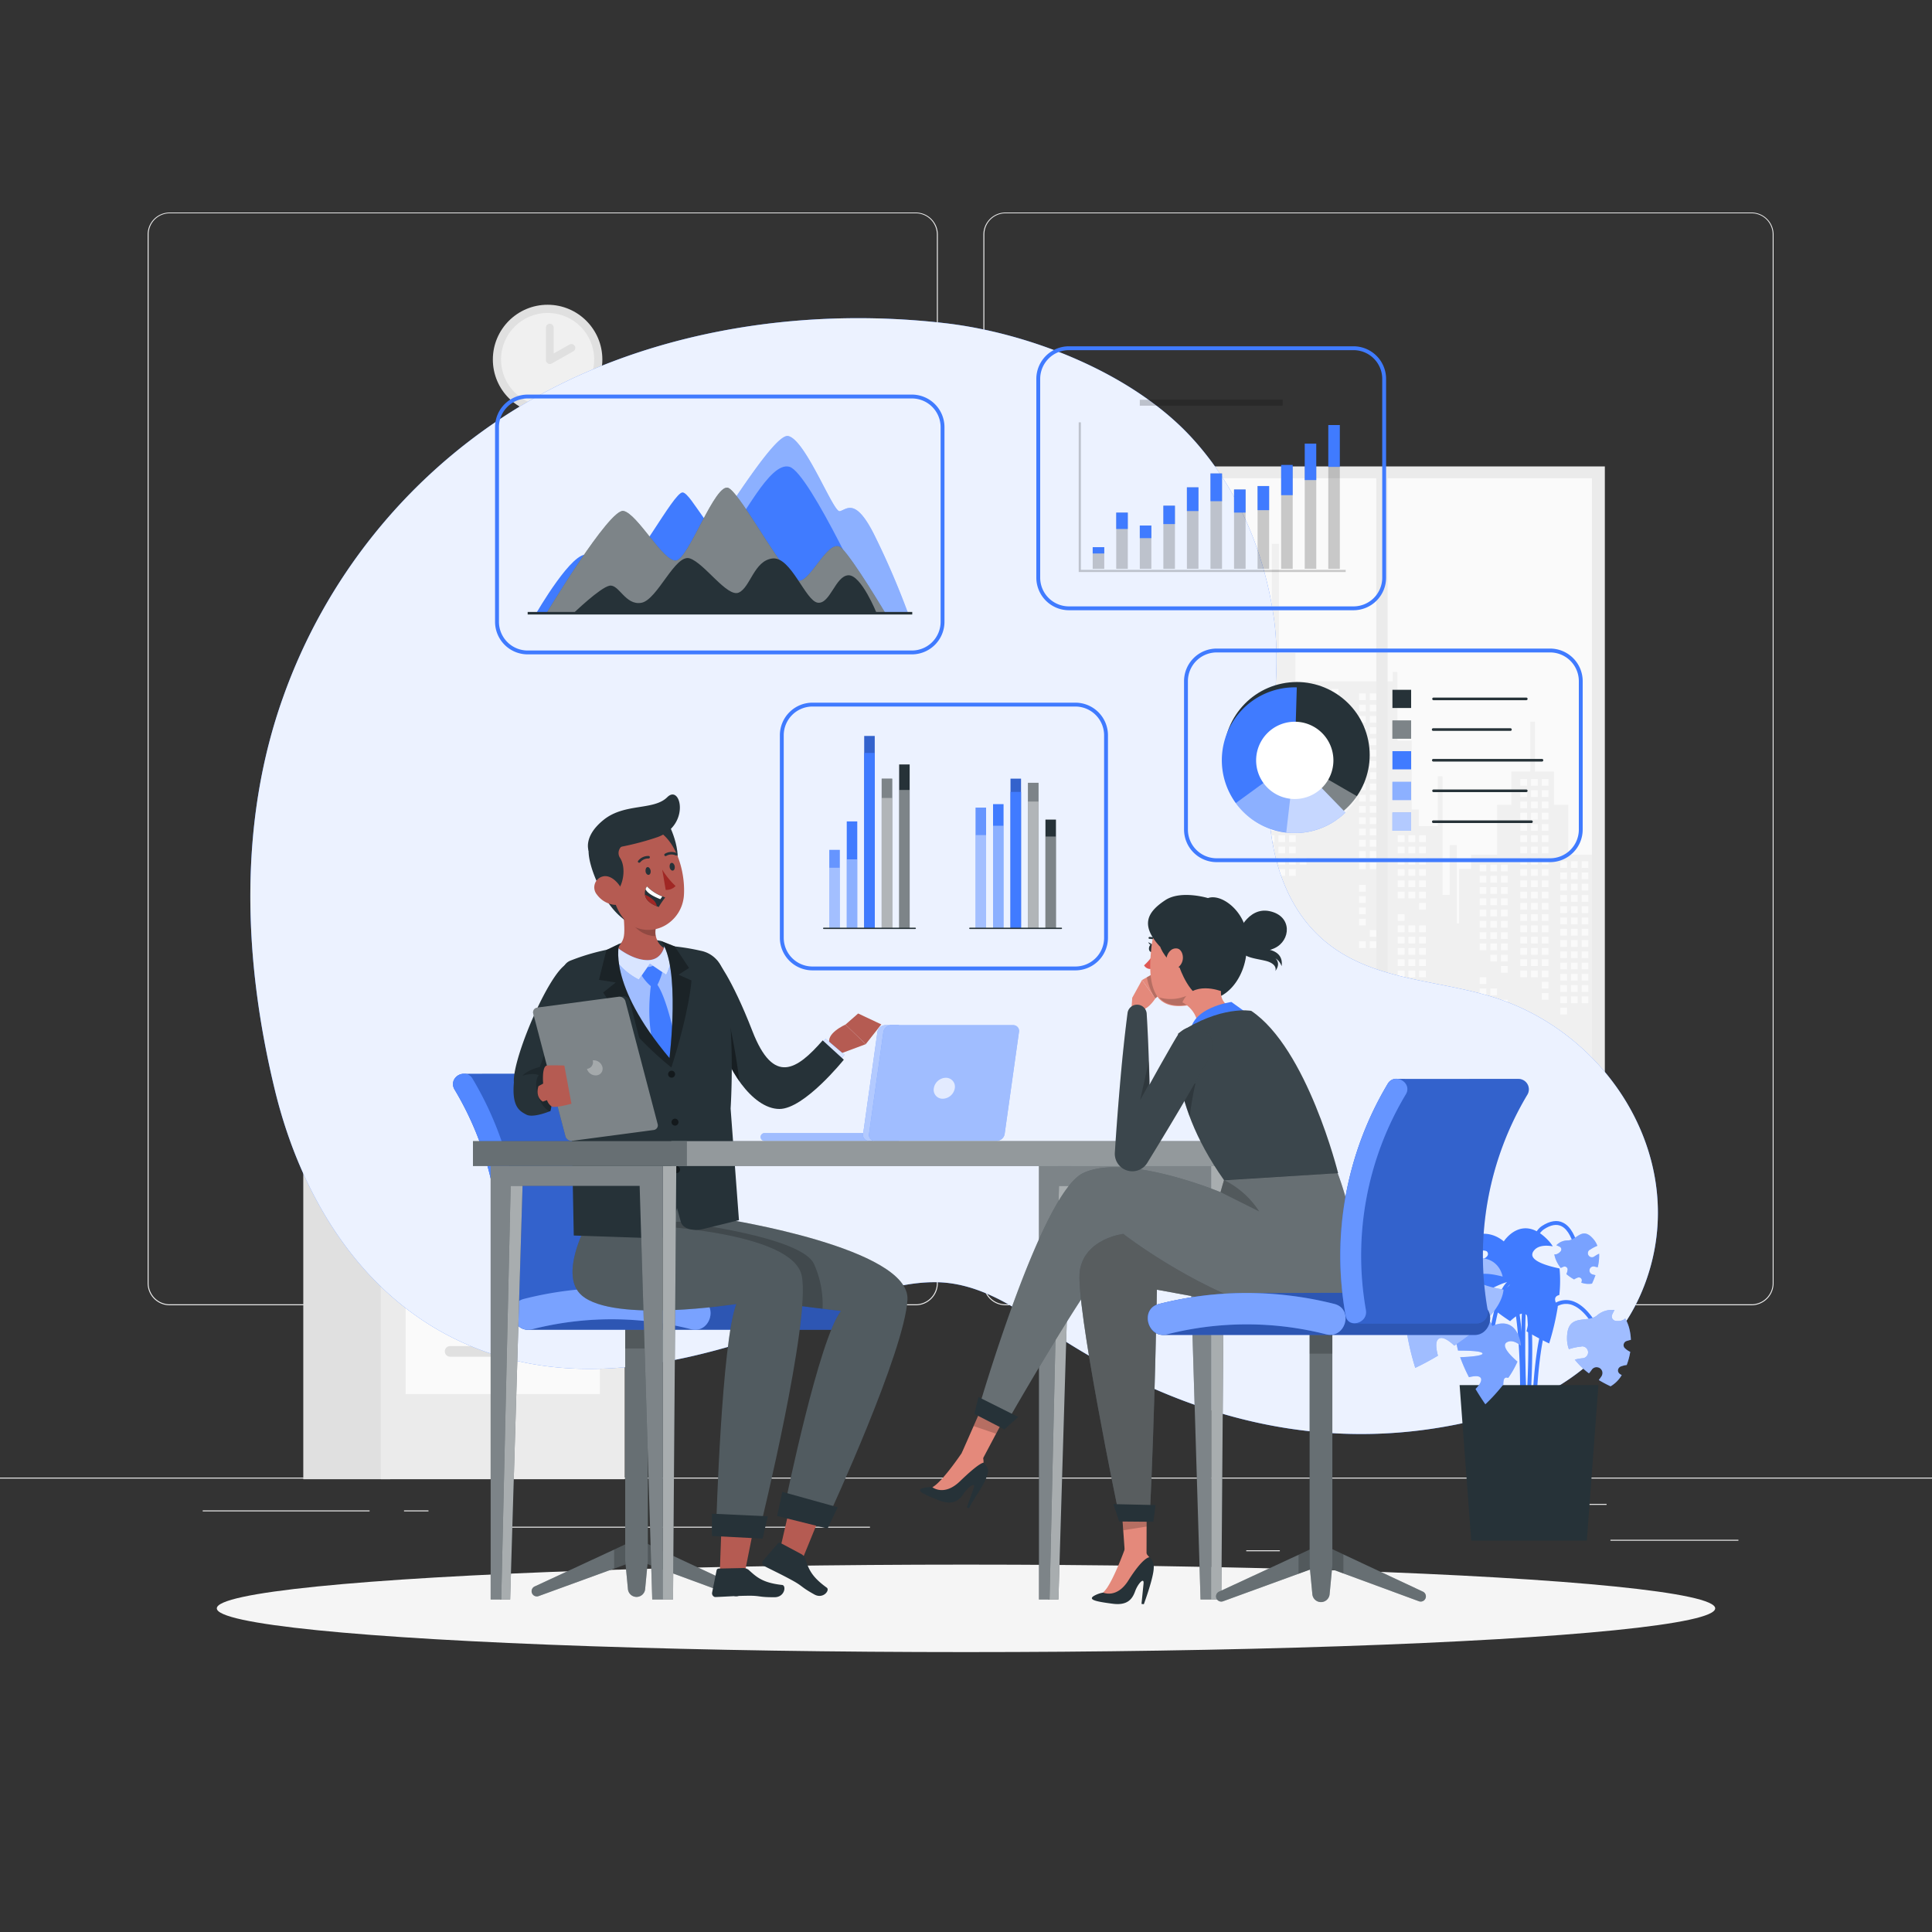 <svg xmlns="http://www.w3.org/2000/svg" viewBox="0 0 500 500"><rect x="0" y="0" width="500" height="500" fill="#333333" stroke="none"/><g id="background-complete"><rect y="382.4" width="500" height="0.25" style="fill:#ebebeb"></rect><rect x="416.78" y="398.49" width="33.12" height="0.25" style="fill:#ebebeb"></rect><rect x="322.53" y="401.21" width="8.69" height="0.25" style="fill:#ebebeb"></rect><rect x="396.59" y="389.21" width="19.19" height="0.25" style="fill:#ebebeb"></rect><rect x="52.46" y="390.89" width="43.19" height="0.25" style="fill:#ebebeb"></rect><rect x="104.56" y="390.89" width="6.33" height="0.25" style="fill:#ebebeb"></rect><rect x="131.47" y="395.11" width="93.68" height="0.25" style="fill:#ebebeb"></rect><path d="M237,337.8H43.91a5.71,5.71,0,0,1-5.7-5.71V60.66A5.71,5.71,0,0,1,43.91,55H237a5.71,5.71,0,0,1,5.71,5.71V332.09A5.71,5.71,0,0,1,237,337.8ZM43.91,55.2a5.46,5.46,0,0,0-5.45,5.46V332.09a5.46,5.46,0,0,0,5.45,5.46H237a5.47,5.47,0,0,0,5.46-5.46V60.66A5.47,5.47,0,0,0,237,55.2Z" style="fill:#ebebeb"></path><path d="M453.31,337.8H260.21a5.72,5.72,0,0,1-5.71-5.71V60.66A5.72,5.72,0,0,1,260.21,55h193.1A5.71,5.71,0,0,1,459,60.66V332.09A5.71,5.71,0,0,1,453.31,337.8ZM260.21,55.2a5.47,5.47,0,0,0-5.46,5.46V332.09a5.47,5.47,0,0,0,5.46,5.46h193.1a5.47,5.47,0,0,0,5.46-5.46V60.66a5.47,5.47,0,0,0-5.46-5.46Z" style="fill:#ebebeb"></path><rect x="245.81" y="120.71" width="169.52" height="189.92" style="fill:#ebebeb"></rect><rect x="245.81" y="123.77" width="166.19" height="183.49" style="fill:#fafafa"></rect><polygon points="405.86 221.17 405.86 208.28 402.18 208.28 402.18 199.68 397.27 199.68 397.27 186.79 396.04 186.79 396.04 199.68 391.13 199.68 391.13 208.28 387.45 208.28 387.45 221.17 380.69 221.17 380.69 224.85 377.62 224.85 377.62 238.97 377.01 238.97 377.01 218.71 375.17 218.71 375.17 231.6 373.33 231.6 373.33 200.91 372.1 200.91 372.1 213.8 367.19 213.8 367.19 209.5 365.35 209.5 365.35 191.7 361.66 191.7 361.66 173.9 360.44 173.9 360.44 176.35 335.26 176.35 335.26 168.99 330.97 168.99 330.97 140.75 329.13 140.75 329.13 168.99 322.99 168.99 322.99 176.35 320.53 176.35 320.53 213.19 307.64 213.19 307.64 202.14 311.94 202.14 311.94 200.29 307.64 200.29 307.64 197.22 295.36 197.22 295.36 168.99 292.29 168.99 292.29 164.69 277.56 164.69 277.56 168.99 275.72 168.99 275.72 208.28 268.96 208.28 268.96 226.08 265.28 226.08 265.28 211.96 262.21 211.96 262.21 208.28 255.46 208.28 255.46 195.38 251.77 195.38 251.77 186.79 247.48 186.79 247.48 173.9 245.81 173.9 245.81 307.26 412 307.26 412 221.17 405.86 221.17" style="fill:#f0f0f0"></polygon><rect x="344.66" y="178.28" width="1.74" height="1.74" style="fill:#fafafa"></rect><rect x="344.66" y="181.19" width="1.74" height="1.74" style="fill:#fafafa"></rect><rect x="344.66" y="192.86" width="1.74" height="1.74" style="fill:#fafafa"></rect><rect x="344.66" y="195.77" width="1.74" height="1.74" style="fill:#fafafa"></rect><rect x="344.66" y="198.69" width="1.74" height="1.74" style="fill:#fafafa"></rect><rect x="344.66" y="207.44" width="1.74" height="1.74" style="fill:#fafafa"></rect><rect x="344.66" y="210.35" width="1.74" height="1.74" style="fill:#fafafa"></rect><rect x="341.9" y="189.94" width="1.74" height="1.74" style="fill:#fafafa"></rect><rect x="341.9" y="192.86" width="1.74" height="1.74" style="fill:#fafafa"></rect><rect x="341.9" y="195.77" width="1.74" height="1.74" style="fill:#fafafa"></rect><rect x="341.9" y="198.69" width="1.74" height="1.74" style="fill:#fafafa"></rect><rect x="341.9" y="201.61" width="1.74" height="1.74" style="fill:#fafafa"></rect><rect x="341.9" y="207.44" width="1.74" height="1.74" style="fill:#fafafa"></rect><rect x="341.9" y="210.35" width="1.74" height="1.74" style="fill:#fafafa"></rect><rect x="339.14" y="178.28" width="1.74" height="1.74" style="fill:#fafafa"></rect><rect x="339.14" y="181.19" width="1.74" height="1.74" style="fill:#fafafa"></rect><rect x="339.14" y="184.11" width="1.74" height="1.74" style="fill:#fafafa"></rect><rect x="339.14" y="187.03" width="1.74" height="1.74" style="fill:#fafafa"></rect><rect x="339.14" y="189.94" width="1.74" height="1.74" style="fill:#fafafa"></rect><rect x="339.14" y="192.86" width="1.74" height="1.74" style="fill:#fafafa"></rect><rect x="339.14" y="195.77" width="1.74" height="1.74" style="fill:#fafafa"></rect><rect x="339.14" y="198.69" width="1.74" height="1.74" style="fill:#fafafa"></rect><rect x="339.14" y="201.61" width="1.74" height="1.74" style="fill:#fafafa"></rect><rect x="339.14" y="204.52" width="1.74" height="1.74" style="fill:#fafafa"></rect><rect x="339.14" y="210.35" width="1.74" height="1.74" style="fill:#fafafa"></rect><rect x="336.38" y="178.28" width="1.74" height="1.74" style="fill:#fafafa"></rect><rect x="336.38" y="181.19" width="1.74" height="1.74" style="fill:#fafafa"></rect><rect x="336.38" y="184.11" width="1.74" height="1.74" style="fill:#fafafa"></rect><rect x="336.38" y="187.03" width="1.74" height="1.74" style="fill:#fafafa"></rect><rect x="336.38" y="189.94" width="1.74" height="1.74" style="fill:#fafafa"></rect><rect x="336.38" y="192.86" width="1.74" height="1.74" style="fill:#fafafa"></rect><rect x="336.38" y="195.77" width="1.74" height="1.74" style="fill:#fafafa"></rect><rect x="336.38" y="222.02" width="1.74" height="1.74" style="fill:#fafafa"></rect><rect x="333.61" y="178.28" width="1.74" height="1.74" style="fill:#fafafa"></rect><rect x="333.61" y="181.19" width="1.74" height="1.74" style="fill:#fafafa"></rect><rect x="333.61" y="184.11" width="1.74" height="1.74" style="fill:#fafafa"></rect><rect x="333.61" y="187.03" width="1.74" height="1.74" style="fill:#fafafa"></rect><rect x="333.61" y="189.94" width="1.74" height="1.74" style="fill:#fafafa"></rect><rect x="333.61" y="192.86" width="1.74" height="1.74" style="fill:#fafafa"></rect><rect x="333.61" y="195.77" width="1.74" height="1.74" style="fill:#fafafa"></rect><rect x="333.61" y="198.69" width="1.74" height="1.74" style="fill:#fafafa"></rect><rect x="333.61" y="216.19" width="1.74" height="1.74" style="fill:#fafafa"></rect><rect x="333.61" y="219.1" width="1.74" height="1.74" style="fill:#fafafa"></rect><rect x="333.61" y="222.02" width="1.74" height="1.74" style="fill:#fafafa"></rect><rect x="333.61" y="224.93" width="1.74" height="1.74" style="fill:#fafafa"></rect><rect x="333.61" y="236.6" width="1.74" height="1.74" style="fill:#fafafa"></rect><rect x="330.85" y="178.28" width="1.74" height="1.74" style="fill:#fafafa"></rect><rect x="330.85" y="181.19" width="1.74" height="1.74" style="fill:#fafafa"></rect><rect x="330.85" y="184.11" width="1.74" height="1.74" style="fill:#fafafa"></rect><rect x="330.85" y="187.03" width="1.74" height="1.74" style="fill:#fafafa"></rect><rect x="330.85" y="189.94" width="1.74" height="1.74" style="fill:#fafafa"></rect><rect x="330.85" y="192.86" width="1.74" height="1.74" style="fill:#fafafa"></rect><rect x="330.85" y="195.77" width="1.74" height="1.74" style="fill:#fafafa"></rect><rect x="330.85" y="198.69" width="1.74" height="1.74" style="fill:#fafafa"></rect><rect x="330.85" y="201.61" width="1.74" height="1.74" style="fill:#fafafa"></rect><rect x="330.85" y="204.52" width="1.74" height="1.74" style="fill:#fafafa"></rect><rect x="330.85" y="213.27" width="1.74" height="1.74" style="fill:#fafafa"></rect><rect x="330.85" y="216.19" width="1.74" height="1.74" style="fill:#fafafa"></rect><rect x="330.85" y="219.1" width="1.74" height="1.74" style="fill:#fafafa"></rect><rect x="330.85" y="222.02" width="1.74" height="1.74" style="fill:#fafafa"></rect><rect x="330.85" y="224.93" width="1.74" height="1.74" style="fill:#fafafa"></rect><rect x="330.85" y="236.6" width="1.74" height="1.74" style="fill:#fafafa"></rect><rect x="328.09" y="178.28" width="1.74" height="1.74" style="fill:#fafafa"></rect><rect x="328.09" y="181.19" width="1.74" height="1.74" style="fill:#fafafa"></rect><rect x="328.09" y="184.11" width="1.74" height="1.74" style="fill:#fafafa"></rect><rect x="328.09" y="187.03" width="1.74" height="1.74" style="fill:#fafafa"></rect><rect x="328.09" y="189.94" width="1.74" height="1.74" style="fill:#fafafa"></rect><rect x="328.09" y="192.86" width="1.74" height="1.74" style="fill:#fafafa"></rect><rect x="328.09" y="195.77" width="1.74" height="1.74" style="fill:#fafafa"></rect><rect x="328.09" y="198.69" width="1.74" height="1.74" style="fill:#fafafa"></rect><rect x="328.09" y="201.61" width="1.74" height="1.74" style="fill:#fafafa"></rect><rect x="328.09" y="204.52" width="1.74" height="1.74" style="fill:#fafafa"></rect><rect x="328.09" y="207.44" width="1.74" height="1.74" style="fill:#fafafa"></rect><rect x="328.09" y="210.35" width="1.74" height="1.74" style="fill:#fafafa"></rect><rect x="328.09" y="213.27" width="1.74" height="1.74" style="fill:#fafafa"></rect><rect x="328.09" y="216.19" width="1.74" height="1.74" style="fill:#fafafa"></rect><rect x="328.09" y="219.1" width="1.74" height="1.74" style="fill:#fafafa"></rect><rect x="328.09" y="222.02" width="1.74" height="1.74" style="fill:#fafafa"></rect><rect x="328.09" y="224.93" width="1.74" height="1.74" style="fill:#fafafa"></rect><rect x="328.09" y="227.85" width="1.74" height="1.74" style="fill:#fafafa"></rect><rect x="325.33" y="178.28" width="1.74" height="1.74" style="fill:#fafafa"></rect><rect x="325.33" y="181.19" width="1.74" height="1.74" style="fill:#fafafa"></rect><rect x="325.33" y="184.11" width="1.74" height="1.74" style="fill:#fafafa"></rect><rect x="325.33" y="187.03" width="1.74" height="1.74" style="fill:#fafafa"></rect><rect x="325.33" y="189.94" width="1.74" height="1.74" style="fill:#fafafa"></rect><rect x="325.33" y="192.86" width="1.74" height="1.74" style="fill:#fafafa"></rect><rect x="325.33" y="195.77" width="1.74" height="1.74" style="fill:#fafafa"></rect><rect x="325.33" y="198.69" width="1.74" height="1.74" style="fill:#fafafa"></rect><rect x="325.33" y="201.61" width="1.74" height="1.74" style="fill:#fafafa"></rect><rect x="325.33" y="204.52" width="1.74" height="1.74" style="fill:#fafafa"></rect><rect x="325.33" y="213.27" width="1.74" height="1.74" style="fill:#fafafa"></rect><rect x="325.33" y="216.19" width="1.74" height="1.74" style="fill:#fafafa"></rect><rect x="325.33" y="219.1" width="1.74" height="1.74" style="fill:#fafafa"></rect><rect x="325.33" y="222.02" width="1.74" height="1.74" style="fill:#fafafa"></rect><rect x="322.56" y="178.28" width="1.74" height="1.74" style="fill:#fafafa"></rect><rect x="322.56" y="181.19" width="1.74" height="1.74" style="fill:#fafafa"></rect><rect x="322.56" y="184.11" width="1.74" height="1.74" style="fill:#fafafa"></rect><rect x="322.56" y="187.03" width="1.74" height="1.74" style="fill:#fafafa"></rect><rect x="322.56" y="189.94" width="1.74" height="1.74" style="fill:#fafafa"></rect><rect x="322.56" y="192.86" width="1.74" height="1.74" style="fill:#fafafa"></rect><rect x="322.56" y="195.77" width="1.74" height="1.74" style="fill:#fafafa"></rect><rect x="322.56" y="198.69" width="1.74" height="1.74" style="fill:#fafafa"></rect><rect x="322.56" y="201.61" width="1.74" height="1.74" style="fill:#fafafa"></rect><rect x="322.56" y="204.52" width="1.74" height="1.74" style="fill:#fafafa"></rect><rect x="322.56" y="213.27" width="1.74" height="1.74" style="fill:#fafafa"></rect><rect x="322.56" y="216.19" width="1.74" height="1.74" style="fill:#fafafa"></rect><rect x="322.56" y="219.1" width="1.74" height="1.74" style="fill:#fafafa"></rect><rect x="291.46" y="170.71" width="1.74" height="1.74" style="fill:#fafafa"></rect><rect x="291.46" y="173.62" width="1.74" height="1.74" style="fill:#fafafa"></rect><rect x="291.46" y="176.54" width="1.74" height="1.74" style="fill:#fafafa"></rect><rect x="291.46" y="179.45" width="1.74" height="1.74" style="fill:#fafafa"></rect><rect x="291.46" y="182.37" width="1.74" height="1.74" style="fill:#fafafa"></rect><rect x="291.46" y="185.29" width="1.74" height="1.74" style="fill:#fafafa"></rect><rect x="291.46" y="188.2" width="1.74" height="1.74" style="fill:#fafafa"></rect><rect x="291.46" y="191.12" width="1.74" height="1.74" style="fill:#fafafa"></rect><rect x="291.46" y="199.87" width="1.74" height="1.74" style="fill:#fafafa"></rect><rect x="291.46" y="202.78" width="1.74" height="1.74" style="fill:#fafafa"></rect><rect x="288.7" y="170.71" width="1.74" height="1.74" style="fill:#fafafa"></rect><rect x="288.7" y="173.62" width="1.74" height="1.74" style="fill:#fafafa"></rect><rect x="288.7" y="176.54" width="1.74" height="1.74" style="fill:#fafafa"></rect><rect x="288.7" y="179.45" width="1.74" height="1.74" style="fill:#fafafa"></rect><rect x="288.7" y="182.37" width="1.74" height="1.74" style="fill:#fafafa"></rect><rect x="288.7" y="185.29" width="1.74" height="1.74" style="fill:#fafafa"></rect><rect x="288.7" y="188.2" width="1.74" height="1.74" style="fill:#fafafa"></rect><rect x="288.7" y="191.12" width="1.74" height="1.74" style="fill:#fafafa"></rect><rect x="288.7" y="202.78" width="1.74" height="1.74" style="fill:#fafafa"></rect><rect x="285.93" y="170.71" width="1.74" height="1.74" style="fill:#fafafa"></rect><rect x="285.93" y="173.62" width="1.74" height="1.74" style="fill:#fafafa"></rect><rect x="285.93" y="176.54" width="1.74" height="1.74" style="fill:#fafafa"></rect><rect x="285.93" y="179.45" width="1.74" height="1.74" style="fill:#fafafa"></rect><rect x="285.93" y="182.37" width="1.74" height="1.74" style="fill:#fafafa"></rect><rect x="285.93" y="185.29" width="1.74" height="1.74" style="fill:#fafafa"></rect><rect x="285.93" y="188.2" width="1.74" height="1.74" style="fill:#fafafa"></rect><rect x="285.93" y="191.12" width="1.74" height="1.74" style="fill:#fafafa"></rect><rect x="283.17" y="170.71" width="1.74" height="1.74" style="fill:#fafafa"></rect><rect x="283.17" y="173.62" width="1.74" height="1.74" style="fill:#fafafa"></rect><rect x="283.17" y="176.54" width="1.74" height="1.74" style="fill:#fafafa"></rect><rect x="283.17" y="179.45" width="1.74" height="1.74" style="fill:#fafafa"></rect><rect x="283.17" y="182.37" width="1.74" height="1.74" style="fill:#fafafa"></rect><rect x="283.17" y="185.29" width="1.74" height="1.74" style="fill:#fafafa"></rect><rect x="283.17" y="191.12" width="1.74" height="1.74" style="fill:#fafafa"></rect><rect x="283.17" y="194.03" width="1.74" height="1.74" style="fill:#fafafa"></rect><rect x="283.17" y="202.78" width="1.74" height="1.74" style="fill:#fafafa"></rect><rect x="283.17" y="205.7" width="1.74" height="1.74" style="fill:#fafafa"></rect><rect x="283.17" y="208.61" width="1.74" height="1.74" style="fill:#fafafa"></rect><rect x="283.17" y="211.53" width="1.74" height="1.74" style="fill:#fafafa"></rect><rect x="283.17" y="214.45" width="1.74" height="1.74" style="fill:#fafafa"></rect><rect x="283.17" y="217.36" width="1.74" height="1.74" style="fill:#fafafa"></rect><rect x="283.17" y="220.28" width="1.74" height="1.74" style="fill:#fafafa"></rect><rect x="280.41" y="170.71" width="1.74" height="1.74" style="fill:#fafafa"></rect><rect x="280.41" y="173.62" width="1.74" height="1.74" style="fill:#fafafa"></rect><rect x="280.41" y="176.54" width="1.74" height="1.74" style="fill:#fafafa"></rect><rect x="280.41" y="179.45" width="1.74" height="1.74" style="fill:#fafafa"></rect><rect x="280.41" y="182.37" width="1.74" height="1.74" style="fill:#fafafa"></rect><rect x="280.41" y="185.29" width="1.74" height="1.74" style="fill:#fafafa"></rect><rect x="280.41" y="194.03" width="1.74" height="1.74" style="fill:#fafafa"></rect><rect x="280.41" y="196.95" width="1.74" height="1.74" style="fill:#fafafa"></rect><rect x="280.41" y="199.87" width="1.74" height="1.74" style="fill:#fafafa"></rect><rect x="280.41" y="202.78" width="1.74" height="1.74" style="fill:#fafafa"></rect><rect x="280.41" y="205.7" width="1.74" height="1.74" style="fill:#fafafa"></rect><rect x="280.41" y="208.61" width="1.74" height="1.74" style="fill:#fafafa"></rect><rect x="280.41" y="211.53" width="1.74" height="1.74" style="fill:#fafafa"></rect><rect x="280.41" y="214.45" width="1.74" height="1.74" style="fill:#fafafa"></rect><rect x="280.41" y="217.36" width="1.74" height="1.74" style="fill:#fafafa"></rect><rect x="280.41" y="220.28" width="1.74" height="1.74" style="fill:#fafafa"></rect><rect x="280.41" y="223.19" width="1.74" height="1.74" style="fill:#fafafa"></rect><rect x="280.41" y="229.03" width="1.74" height="1.74" style="fill:#fafafa"></rect><rect x="277.65" y="170.71" width="1.74" height="1.74" style="fill:#fafafa"></rect><rect x="277.65" y="173.62" width="1.74" height="1.74" style="fill:#fafafa"></rect><rect x="277.65" y="176.54" width="1.74" height="1.74" style="fill:#fafafa"></rect><rect x="277.65" y="179.45" width="1.74" height="1.74" style="fill:#fafafa"></rect><rect x="277.65" y="182.37" width="1.74" height="1.74" style="fill:#fafafa"></rect><rect x="277.65" y="185.29" width="1.74" height="1.74" style="fill:#fafafa"></rect><rect x="277.65" y="194.03" width="1.74" height="1.74" style="fill:#fafafa"></rect><rect x="277.65" y="196.95" width="1.74" height="1.74" style="fill:#fafafa"></rect><rect x="277.65" y="199.87" width="1.74" height="1.74" style="fill:#fafafa"></rect><rect x="277.65" y="202.78" width="1.74" height="1.74" style="fill:#fafafa"></rect><rect x="277.65" y="211.53" width="1.74" height="1.74" style="fill:#fafafa"></rect><rect x="277.65" y="214.45" width="1.74" height="1.74" style="fill:#fafafa"></rect><rect x="277.65" y="217.36" width="1.74" height="1.74" style="fill:#fafafa"></rect><rect x="277.65" y="220.28" width="1.74" height="1.74" style="fill:#fafafa"></rect><rect x="277.65" y="223.19" width="1.74" height="1.74" style="fill:#fafafa"></rect><rect x="277.65" y="229.03" width="1.74" height="1.74" style="fill:#fafafa"></rect><rect x="277.65" y="231.94" width="1.74" height="1.74" style="fill:#fafafa"></rect><rect x="252.58" y="197.82" width="1.74" height="1.74" style="fill:#fafafa"></rect><rect x="252.58" y="200.74" width="1.74" height="1.74" style="fill:#fafafa"></rect><rect x="252.58" y="203.65" width="1.74" height="1.74" style="fill:#fafafa"></rect><rect x="252.58" y="206.57" width="1.74" height="1.74" style="fill:#fafafa"></rect><rect x="252.58" y="209.48" width="1.74" height="1.74" style="fill:#fafafa"></rect><rect x="252.58" y="212.4" width="1.74" height="1.74" style="fill:#fafafa"></rect><rect x="252.58" y="215.32" width="1.74" height="1.74" style="fill:#fafafa"></rect><rect x="252.58" y="224.06" width="1.74" height="1.74" style="fill:#fafafa"></rect><rect x="252.58" y="226.98" width="1.74" height="1.74" style="fill:#fafafa"></rect><rect x="252.58" y="229.9" width="1.74" height="1.74" style="fill:#fafafa"></rect><rect x="249.82" y="197.82" width="1.74" height="1.74" style="fill:#fafafa"></rect><rect x="249.82" y="200.74" width="1.74" height="1.74" style="fill:#fafafa"></rect><rect x="249.82" y="203.65" width="1.74" height="1.74" style="fill:#fafafa"></rect><rect x="249.82" y="206.57" width="1.74" height="1.74" style="fill:#fafafa"></rect><rect x="249.82" y="209.48" width="1.74" height="1.74" style="fill:#fafafa"></rect><rect x="249.82" y="212.4" width="1.74" height="1.74" style="fill:#fafafa"></rect><rect x="249.82" y="215.32" width="1.74" height="1.74" style="fill:#fafafa"></rect><rect x="246.29" y="197.82" width="2.5" height="1.74" style="fill:#fafafa"></rect><rect x="246.29" y="200.74" width="2.5" height="1.74" style="fill:#fafafa"></rect><rect x="246.29" y="203.65" width="2.5" height="1.74" style="fill:#fafafa"></rect><rect x="246.29" y="206.57" width="2.5" height="1.74" style="fill:#fafafa"></rect><rect x="246.29" y="209.48" width="2.5" height="1.74" style="fill:#fafafa"></rect><rect x="246.29" y="212.4" width="2.5" height="1.74" style="fill:#fafafa"></rect><rect x="246.29" y="215.32" width="2.5" height="1.74" style="fill:#fafafa"></rect><rect x="399" y="201.61" width="1.74" height="1.74" style="fill:#fafafa"></rect><rect x="399" y="204.52" width="1.74" height="1.74" style="fill:#fafafa"></rect><rect x="399" y="207.44" width="1.74" height="1.74" style="fill:#fafafa"></rect><rect x="399" y="210.35" width="1.74" height="1.74" style="fill:#fafafa"></rect><rect x="399" y="213.27" width="1.74" height="1.74" style="fill:#fafafa"></rect><rect x="399" y="216.19" width="1.74" height="1.74" style="fill:#fafafa"></rect><rect x="399" y="219.1" width="1.74" height="1.74" style="fill:#fafafa"></rect><rect x="399" y="222.02" width="1.74" height="1.74" style="fill:#fafafa"></rect><rect x="399" y="224.93" width="1.74" height="1.74" style="fill:#fafafa"></rect><rect x="399" y="227.85" width="1.74" height="1.74" style="fill:#fafafa"></rect><rect x="399" y="230.77" width="1.74" height="1.74" style="fill:#fafafa"></rect><rect x="399" y="233.68" width="1.74" height="1.74" style="fill:#fafafa"></rect><rect x="399" y="236.6" width="1.74" height="1.74" style="fill:#fafafa"></rect><rect x="399" y="239.51" width="1.74" height="1.74" style="fill:#fafafa"></rect><rect x="399" y="242.43" width="1.74" height="1.74" style="fill:#fafafa"></rect><rect x="399" y="245.35" width="1.74" height="1.74" style="fill:#fafafa"></rect><rect x="399" y="248.26" width="1.74" height="1.74" style="fill:#fafafa"></rect><rect x="399" y="251.18" width="1.74" height="1.74" style="fill:#fafafa"></rect><rect x="399" y="254.09" width="1.74" height="1.74" style="fill:#fafafa"></rect><rect x="399" y="257.01" width="1.74" height="1.74" style="fill:#fafafa"></rect><rect x="396.23" y="201.61" width="1.74" height="1.74" style="fill:#fafafa"></rect><rect x="396.23" y="204.52" width="1.74" height="1.74" style="fill:#fafafa"></rect><rect x="396.23" y="207.44" width="1.74" height="1.74" style="fill:#fafafa"></rect><rect x="396.23" y="210.35" width="1.74" height="1.74" style="fill:#fafafa"></rect><rect x="396.23" y="213.27" width="1.74" height="1.74" style="fill:#fafafa"></rect><rect x="396.23" y="216.19" width="1.74" height="1.74" style="fill:#fafafa"></rect><rect x="396.23" y="219.1" width="1.74" height="1.74" style="fill:#fafafa"></rect><rect x="396.23" y="222.02" width="1.74" height="1.74" style="fill:#fafafa"></rect><rect x="396.23" y="224.93" width="1.74" height="1.74" style="fill:#fafafa"></rect><rect x="396.23" y="227.85" width="1.74" height="1.74" style="fill:#fafafa"></rect><rect x="396.23" y="230.77" width="1.74" height="1.74" style="fill:#fafafa"></rect><rect x="396.23" y="233.68" width="1.74" height="1.74" style="fill:#fafafa"></rect><rect x="396.23" y="236.6" width="1.74" height="1.74" style="fill:#fafafa"></rect><rect x="396.23" y="239.51" width="1.74" height="1.74" style="fill:#fafafa"></rect><rect x="396.23" y="242.43" width="1.74" height="1.74" style="fill:#fafafa"></rect><rect x="396.23" y="245.35" width="1.74" height="1.74" style="fill:#fafafa"></rect><rect x="396.23" y="248.26" width="1.74" height="1.74" style="fill:#fafafa"></rect><rect x="396.23" y="251.18" width="1.74" height="1.74" style="fill:#fafafa"></rect><rect x="393.47" y="201.61" width="1.74" height="1.74" style="fill:#fafafa"></rect><rect x="393.47" y="204.52" width="1.74" height="1.74" style="fill:#fafafa"></rect><rect x="393.47" y="207.44" width="1.74" height="1.74" style="fill:#fafafa"></rect><rect x="393.47" y="210.35" width="1.74" height="1.74" style="fill:#fafafa"></rect><rect x="393.47" y="213.27" width="1.74" height="1.74" style="fill:#fafafa"></rect><rect x="393.47" y="216.19" width="1.74" height="1.74" style="fill:#fafafa"></rect><rect x="393.47" y="219.1" width="1.74" height="1.74" style="fill:#fafafa"></rect><rect x="393.47" y="222.02" width="1.74" height="1.74" style="fill:#fafafa"></rect><rect x="393.47" y="224.93" width="1.74" height="1.74" style="fill:#fafafa"></rect><rect x="393.47" y="227.85" width="1.74" height="1.74" style="fill:#fafafa"></rect><rect x="393.47" y="230.77" width="1.74" height="1.74" style="fill:#fafafa"></rect><rect x="393.47" y="233.68" width="1.74" height="1.74" style="fill:#fafafa"></rect><rect x="393.47" y="236.6" width="1.74" height="1.74" style="fill:#fafafa"></rect><rect x="393.47" y="239.51" width="1.74" height="1.74" style="fill:#fafafa"></rect><rect x="393.47" y="242.43" width="1.74" height="1.74" style="fill:#fafafa"></rect><rect x="393.47" y="245.35" width="1.74" height="1.74" style="fill:#fafafa"></rect><rect x="393.47" y="248.26" width="1.74" height="1.74" style="fill:#fafafa"></rect><rect x="393.47" y="251.18" width="1.74" height="1.74" style="fill:#fafafa"></rect><rect x="409.33" y="222.89" width="1.74" height="1.74" style="fill:#fafafa"></rect><rect x="409.33" y="225.8" width="1.74" height="1.74" style="fill:#fafafa"></rect><rect x="409.33" y="228.72" width="1.74" height="1.74" style="fill:#fafafa"></rect><rect x="409.33" y="231.64" width="1.74" height="1.74" style="fill:#fafafa"></rect><rect x="409.33" y="234.55" width="1.74" height="1.74" style="fill:#fafafa"></rect><rect x="409.33" y="237.47" width="1.74" height="1.74" style="fill:#fafafa"></rect><rect x="409.33" y="240.38" width="1.74" height="1.74" style="fill:#fafafa"></rect><rect x="409.33" y="243.3" width="1.74" height="1.74" style="fill:#fafafa"></rect><rect x="409.33" y="246.22" width="1.74" height="1.74" style="fill:#fafafa"></rect><rect x="409.33" y="249.13" width="1.74" height="1.74" style="fill:#fafafa"></rect><rect x="409.33" y="252.05" width="1.74" height="1.74" style="fill:#fafafa"></rect><rect x="409.33" y="254.96" width="1.74" height="1.74" style="fill:#fafafa"></rect><rect x="409.33" y="257.88" width="1.74" height="1.74" style="fill:#fafafa"></rect><rect x="406.57" y="222.89" width="1.74" height="1.74" style="fill:#fafafa"></rect><rect x="406.57" y="225.8" width="1.74" height="1.74" style="fill:#fafafa"></rect><rect x="406.57" y="228.72" width="1.74" height="1.74" style="fill:#fafafa"></rect><rect x="406.57" y="231.64" width="1.74" height="1.74" style="fill:#fafafa"></rect><rect x="406.57" y="234.55" width="1.74" height="1.74" style="fill:#fafafa"></rect><rect x="406.57" y="237.47" width="1.74" height="1.74" style="fill:#fafafa"></rect><rect x="406.57" y="240.38" width="1.74" height="1.74" style="fill:#fafafa"></rect><rect x="406.57" y="243.3" width="1.74" height="1.74" style="fill:#fafafa"></rect><rect x="406.57" y="246.22" width="1.74" height="1.74" style="fill:#fafafa"></rect><rect x="406.57" y="249.13" width="1.74" height="1.74" style="fill:#fafafa"></rect><rect x="406.57" y="252.05" width="1.74" height="1.74" style="fill:#fafafa"></rect><rect x="406.57" y="254.96" width="1.74" height="1.74" style="fill:#fafafa"></rect><rect x="406.57" y="257.88" width="1.74" height="1.74" style="fill:#fafafa"></rect><rect x="403.8" y="222.89" width="1.74" height="1.74" style="fill:#fafafa"></rect><rect x="403.8" y="225.8" width="1.74" height="1.74" style="fill:#fafafa"></rect><rect x="403.8" y="228.72" width="1.74" height="1.74" style="fill:#fafafa"></rect><rect x="403.8" y="231.64" width="1.74" height="1.74" style="fill:#fafafa"></rect><rect x="403.8" y="234.55" width="1.74" height="1.74" style="fill:#fafafa"></rect><rect x="403.8" y="237.47" width="1.74" height="1.74" style="fill:#fafafa"></rect><rect x="403.8" y="240.38" width="1.74" height="1.74" style="fill:#fafafa"></rect><rect x="403.8" y="243.3" width="1.74" height="1.74" style="fill:#fafafa"></rect><rect x="403.8" y="246.22" width="1.74" height="1.74" style="fill:#fafafa"></rect><rect x="403.8" y="249.13" width="1.74" height="1.74" style="fill:#fafafa"></rect><rect x="403.8" y="252.05" width="1.74" height="1.74" style="fill:#fafafa"></rect><rect x="403.8" y="254.96" width="1.74" height="1.74" style="fill:#fafafa"></rect><rect x="403.8" y="257.88" width="1.74" height="1.74" style="fill:#fafafa"></rect><rect x="403.8" y="260.8" width="1.74" height="1.74" style="fill:#fafafa"></rect><rect x="388.46" y="223.76" width="1.74" height="1.74" style="fill:#fafafa"></rect><rect x="388.46" y="226.67" width="1.74" height="1.74" style="fill:#fafafa"></rect><rect x="388.46" y="229.59" width="1.74" height="1.74" style="fill:#fafafa"></rect><rect x="388.46" y="232.51" width="1.74" height="1.74" style="fill:#fafafa"></rect><rect x="388.46" y="235.42" width="1.74" height="1.74" style="fill:#fafafa"></rect><rect x="388.46" y="238.34" width="1.74" height="1.74" style="fill:#fafafa"></rect><rect x="388.46" y="241.25" width="1.74" height="1.74" style="fill:#fafafa"></rect><rect x="388.46" y="244.17" width="1.74" height="1.74" style="fill:#fafafa"></rect><rect x="388.46" y="247.09" width="1.74" height="1.74" style="fill:#fafafa"></rect><rect x="388.46" y="250" width="1.74" height="1.74" style="fill:#fafafa"></rect><rect x="388.46" y="258.75" width="1.74" height="1.74" style="fill:#fafafa"></rect><rect x="385.69" y="223.76" width="1.74" height="1.74" style="fill:#fafafa"></rect><rect x="385.69" y="226.67" width="1.74" height="1.74" style="fill:#fafafa"></rect><rect x="385.69" y="229.59" width="1.74" height="1.74" style="fill:#fafafa"></rect><rect x="385.69" y="232.51" width="1.74" height="1.74" style="fill:#fafafa"></rect><rect x="385.69" y="235.42" width="1.74" height="1.74" style="fill:#fafafa"></rect><rect x="385.69" y="238.34" width="1.74" height="1.74" style="fill:#fafafa"></rect><rect x="385.69" y="241.25" width="1.74" height="1.74" style="fill:#fafafa"></rect><rect x="385.69" y="244.17" width="1.74" height="1.74" style="fill:#fafafa"></rect><rect x="385.69" y="247.09" width="1.74" height="1.74" style="fill:#fafafa"></rect><rect x="385.69" y="255.83" width="1.74" height="1.74" style="fill:#fafafa"></rect><rect x="385.69" y="258.75" width="1.74" height="1.74" style="fill:#fafafa"></rect><rect x="382.93" y="223.76" width="1.74" height="1.74" style="fill:#fafafa"></rect><rect x="382.93" y="226.67" width="1.74" height="1.74" style="fill:#fafafa"></rect><rect x="382.93" y="229.59" width="1.74" height="1.74" style="fill:#fafafa"></rect><rect x="382.93" y="232.51" width="1.74" height="1.74" style="fill:#fafafa"></rect><rect x="382.93" y="235.42" width="1.74" height="1.74" style="fill:#fafafa"></rect><rect x="382.93" y="238.34" width="1.74" height="1.74" style="fill:#fafafa"></rect><rect x="382.93" y="241.25" width="1.74" height="1.74" style="fill:#fafafa"></rect><rect x="382.93" y="244.17" width="1.74" height="1.74" style="fill:#fafafa"></rect><rect x="382.93" y="252.92" width="1.74" height="1.74" style="fill:#fafafa"></rect><rect x="382.93" y="255.83" width="1.74" height="1.74" style="fill:#fafafa"></rect><rect x="382.93" y="258.75" width="1.74" height="1.74" style="fill:#fafafa"></rect><rect x="357.25" y="179.45" width="1.74" height="1.74" style="fill:#fafafa"></rect><rect x="357.25" y="182.37" width="1.74" height="1.74" style="fill:#fafafa"></rect><rect x="357.25" y="185.29" width="1.74" height="1.74" style="fill:#fafafa"></rect><rect x="357.25" y="188.2" width="1.74" height="1.74" style="fill:#fafafa"></rect><rect x="357.25" y="191.12" width="1.74" height="1.74" style="fill:#fafafa"></rect><rect x="357.25" y="194.03" width="1.74" height="1.74" style="fill:#fafafa"></rect><rect x="357.25" y="196.95" width="1.74" height="1.74" style="fill:#fafafa"></rect><rect x="357.25" y="199.87" width="1.74" height="1.74" style="fill:#fafafa"></rect><rect x="357.25" y="202.78" width="1.74" height="1.74" style="fill:#fafafa"></rect><rect x="357.25" y="205.7" width="1.74" height="1.74" style="fill:#fafafa"></rect><rect x="357.25" y="208.61" width="1.74" height="1.74" style="fill:#fafafa"></rect><rect x="357.25" y="211.53" width="1.74" height="1.74" style="fill:#fafafa"></rect><rect x="357.25" y="214.45" width="1.74" height="1.74" style="fill:#fafafa"></rect><rect x="357.25" y="217.36" width="1.74" height="1.74" style="fill:#fafafa"></rect><rect x="357.25" y="220.28" width="1.74" height="1.74" style="fill:#fafafa"></rect><rect x="357.25" y="223.19" width="1.74" height="1.74" style="fill:#fafafa"></rect><rect x="357.25" y="226.11" width="1.74" height="1.74" style="fill:#fafafa"></rect><rect x="357.25" y="231.94" width="1.74" height="1.74" style="fill:#fafafa"></rect><rect x="357.25" y="234.86" width="1.74" height="1.74" style="fill:#fafafa"></rect><rect x="357.25" y="237.77" width="1.74" height="1.74" style="fill:#fafafa"></rect><rect x="357.25" y="240.69" width="1.74" height="1.74" style="fill:#fafafa"></rect><rect x="357.25" y="243.61" width="1.74" height="1.74" style="fill:#fafafa"></rect><rect x="354.49" y="179.45" width="1.74" height="1.74" style="fill:#fafafa"></rect><rect x="354.49" y="182.37" width="1.74" height="1.74" style="fill:#fafafa"></rect><rect x="354.49" y="185.29" width="1.74" height="1.74" style="fill:#fafafa"></rect><rect x="354.49" y="188.2" width="1.74" height="1.74" style="fill:#fafafa"></rect><rect x="354.49" y="191.12" width="1.74" height="1.74" style="fill:#fafafa"></rect><rect x="354.49" y="194.03" width="1.74" height="1.74" style="fill:#fafafa"></rect><rect x="354.49" y="196.95" width="1.74" height="1.74" style="fill:#fafafa"></rect><rect x="354.49" y="199.87" width="1.74" height="1.74" style="fill:#fafafa"></rect><rect x="354.49" y="202.78" width="1.74" height="1.74" style="fill:#fafafa"></rect><rect x="354.49" y="205.7" width="1.74" height="1.74" style="fill:#fafafa"></rect><rect x="354.49" y="208.61" width="1.74" height="1.74" style="fill:#fafafa"></rect><rect x="354.49" y="211.53" width="1.74" height="1.74" style="fill:#fafafa"></rect><rect x="354.49" y="214.45" width="1.74" height="1.74" style="fill:#fafafa"></rect><rect x="354.49" y="217.36" width="1.74" height="1.74" style="fill:#fafafa"></rect><rect x="354.49" y="220.28" width="1.74" height="1.74" style="fill:#fafafa"></rect><rect x="354.49" y="223.19" width="1.74" height="1.74" style="fill:#fafafa"></rect><rect x="354.49" y="240.69" width="1.74" height="1.74" style="fill:#fafafa"></rect><rect x="354.49" y="243.61" width="1.74" height="1.74" style="fill:#fafafa"></rect><rect x="351.72" y="179.45" width="1.74" height="1.74" style="fill:#fafafa"></rect><rect x="351.72" y="182.37" width="1.74" height="1.74" style="fill:#fafafa"></rect><rect x="351.72" y="185.29" width="1.74" height="1.74" style="fill:#fafafa"></rect><rect x="351.72" y="188.2" width="1.74" height="1.74" style="fill:#fafafa"></rect><rect x="351.72" y="191.12" width="1.74" height="1.74" style="fill:#fafafa"></rect><rect x="351.72" y="194.03" width="1.74" height="1.74" style="fill:#fafafa"></rect><rect x="351.72" y="196.95" width="1.74" height="1.74" style="fill:#fafafa"></rect><rect x="351.72" y="199.87" width="1.74" height="1.74" style="fill:#fafafa"></rect><rect x="351.72" y="202.78" width="1.74" height="1.74" style="fill:#fafafa"></rect><rect x="351.72" y="205.7" width="1.74" height="1.74" style="fill:#fafafa"></rect><rect x="351.72" y="208.61" width="1.74" height="1.74" style="fill:#fafafa"></rect><rect x="351.72" y="211.53" width="1.74" height="1.74" style="fill:#fafafa"></rect><rect x="351.72" y="214.45" width="1.74" height="1.74" style="fill:#fafafa"></rect><rect x="351.72" y="217.36" width="1.74" height="1.74" style="fill:#fafafa"></rect><rect x="351.72" y="220.28" width="1.74" height="1.74" style="fill:#fafafa"></rect><rect x="351.72" y="223.19" width="1.74" height="1.74" style="fill:#fafafa"></rect><rect x="351.72" y="229.03" width="1.74" height="1.74" style="fill:#fafafa"></rect><rect x="351.72" y="231.94" width="1.74" height="1.74" style="fill:#fafafa"></rect><rect x="351.72" y="234.86" width="1.74" height="1.74" style="fill:#fafafa"></rect><rect x="351.72" y="237.77" width="1.74" height="1.74" style="fill:#fafafa"></rect><rect x="351.72" y="243.61" width="1.74" height="1.74" style="fill:#fafafa"></rect><rect x="367.28" y="216.19" width="1.74" height="1.74" style="fill:#fafafa"></rect><rect x="367.28" y="219.1" width="1.74" height="1.74" style="fill:#fafafa"></rect><rect x="367.28" y="222.02" width="1.74" height="1.74" style="fill:#fafafa"></rect><rect x="367.28" y="224.93" width="1.74" height="1.74" style="fill:#fafafa"></rect><rect x="367.28" y="227.85" width="1.74" height="1.74" style="fill:#fafafa"></rect><rect x="367.28" y="230.77" width="1.74" height="1.74" style="fill:#fafafa"></rect><rect x="367.28" y="233.68" width="1.74" height="1.74" style="fill:#fafafa"></rect><rect x="367.28" y="239.51" width="1.74" height="1.74" style="fill:#fafafa"></rect><rect x="367.28" y="242.43" width="1.74" height="1.74" style="fill:#fafafa"></rect><rect x="367.28" y="245.35" width="1.74" height="1.74" style="fill:#fafafa"></rect><rect x="367.28" y="248.26" width="1.74" height="1.74" style="fill:#fafafa"></rect><rect x="367.28" y="251.18" width="1.74" height="1.74" style="fill:#fafafa"></rect><rect x="367.28" y="254.09" width="1.74" height="1.74" style="fill:#fafafa"></rect><rect x="367.28" y="257.01" width="1.74" height="1.74" style="fill:#fafafa"></rect><rect x="367.28" y="259.93" width="1.74" height="1.74" style="fill:#fafafa"></rect><rect x="364.51" y="216.19" width="1.74" height="1.74" style="fill:#fafafa"></rect><rect x="364.51" y="219.1" width="1.74" height="1.74" style="fill:#fafafa"></rect><rect x="364.51" y="222.02" width="1.74" height="1.74" style="fill:#fafafa"></rect><rect x="364.51" y="224.93" width="1.74" height="1.74" style="fill:#fafafa"></rect><rect x="364.51" y="227.85" width="1.74" height="1.74" style="fill:#fafafa"></rect><rect x="364.51" y="230.77" width="1.74" height="1.74" style="fill:#fafafa"></rect><rect x="364.51" y="239.51" width="1.74" height="1.74" style="fill:#fafafa"></rect><rect x="364.51" y="242.43" width="1.74" height="1.74" style="fill:#fafafa"></rect><rect x="364.51" y="245.35" width="1.74" height="1.74" style="fill:#fafafa"></rect><rect x="364.51" y="248.26" width="1.74" height="1.74" style="fill:#fafafa"></rect><rect x="364.51" y="251.18" width="1.74" height="1.74" style="fill:#fafafa"></rect><rect x="364.51" y="254.09" width="1.74" height="1.74" style="fill:#fafafa"></rect><rect x="364.51" y="257.01" width="1.74" height="1.74" style="fill:#fafafa"></rect><rect x="364.51" y="259.93" width="1.74" height="1.74" style="fill:#fafafa"></rect><rect x="361.75" y="216.19" width="1.74" height="1.74" style="fill:#fafafa"></rect><rect x="361.75" y="219.1" width="1.74" height="1.74" style="fill:#fafafa"></rect><rect x="361.75" y="222.02" width="1.74" height="1.74" style="fill:#fafafa"></rect><rect x="361.75" y="224.93" width="1.74" height="1.74" style="fill:#fafafa"></rect><rect x="361.75" y="227.85" width="1.74" height="1.74" style="fill:#fafafa"></rect><rect x="361.75" y="230.77" width="1.74" height="1.74" style="fill:#fafafa"></rect><rect x="361.75" y="236.6" width="1.74" height="1.74" style="fill:#fafafa"></rect><rect x="361.75" y="239.51" width="1.74" height="1.74" style="fill:#fafafa"></rect><rect x="361.75" y="242.43" width="1.74" height="1.74" style="fill:#fafafa"></rect><rect x="361.75" y="245.35" width="1.74" height="1.74" style="fill:#fafafa"></rect><rect x="361.75" y="248.26" width="1.74" height="1.74" style="fill:#fafafa"></rect><rect x="361.75" y="251.18" width="1.74" height="1.74" style="fill:#fafafa"></rect><rect x="361.75" y="254.09" width="1.74" height="1.74" style="fill:#fafafa"></rect><rect x="361.75" y="257.01" width="1.74" height="1.74" style="fill:#fafafa"></rect><rect x="361.75" y="259.93" width="1.74" height="1.74" style="fill:#fafafa"></rect><rect x="303.53" y="199.87" width="1.74" height="1.74" style="fill:#fafafa"></rect><rect x="303.53" y="202.78" width="1.74" height="1.74" style="fill:#fafafa"></rect><rect x="303.53" y="205.7" width="1.74" height="1.74" style="fill:#fafafa"></rect><rect x="303.53" y="208.61" width="1.74" height="1.74" style="fill:#fafafa"></rect><rect x="303.53" y="211.53" width="1.74" height="1.74" style="fill:#fafafa"></rect><rect x="303.53" y="214.45" width="1.74" height="1.74" style="fill:#fafafa"></rect><rect x="303.53" y="217.36" width="1.74" height="1.74" style="fill:#fafafa"></rect><rect x="303.53" y="220.28" width="1.74" height="1.74" style="fill:#fafafa"></rect><rect x="303.53" y="223.19" width="1.74" height="1.74" style="fill:#fafafa"></rect><rect x="303.53" y="226.11" width="1.74" height="1.74" style="fill:#fafafa"></rect><rect x="303.53" y="229.03" width="1.74" height="1.74" style="fill:#fafafa"></rect><rect x="303.53" y="231.94" width="1.74" height="1.74" style="fill:#fafafa"></rect><rect x="303.53" y="234.86" width="1.74" height="1.74" style="fill:#fafafa"></rect><rect x="303.53" y="240.69" width="1.74" height="1.74" style="fill:#fafafa"></rect><rect x="303.53" y="243.61" width="1.74" height="1.74" style="fill:#fafafa"></rect><rect x="303.53" y="246.52" width="1.74" height="1.74" style="fill:#fafafa"></rect><rect x="303.53" y="249.44" width="1.74" height="1.74" style="fill:#fafafa"></rect><rect x="303.53" y="255.27" width="1.74" height="1.74" style="fill:#fafafa"></rect><rect x="303.53" y="258.19" width="1.74" height="1.74" style="fill:#fafafa"></rect><rect x="303.53" y="261.1" width="1.74" height="1.74" style="fill:#fafafa"></rect><rect x="300.77" y="199.87" width="1.74" height="1.74" style="fill:#fafafa"></rect><rect x="300.77" y="202.78" width="1.74" height="1.74" style="fill:#fafafa"></rect><rect x="300.77" y="205.7" width="1.74" height="1.74" style="fill:#fafafa"></rect><rect x="300.77" y="208.61" width="1.74" height="1.74" style="fill:#fafafa"></rect><rect x="300.77" y="211.53" width="1.74" height="1.74" style="fill:#fafafa"></rect><rect x="300.77" y="214.45" width="1.74" height="1.74" style="fill:#fafafa"></rect><rect x="300.77" y="217.36" width="1.74" height="1.74" style="fill:#fafafa"></rect><rect x="300.77" y="220.28" width="1.74" height="1.74" style="fill:#fafafa"></rect><rect x="300.77" y="223.19" width="1.74" height="1.74" style="fill:#fafafa"></rect><rect x="300.77" y="226.11" width="1.74" height="1.74" style="fill:#fafafa"></rect><rect x="300.77" y="229.03" width="1.74" height="1.74" style="fill:#fafafa"></rect><rect x="300.77" y="231.94" width="1.74" height="1.74" style="fill:#fafafa"></rect><rect x="300.77" y="234.86" width="1.74" height="1.74" style="fill:#fafafa"></rect><rect x="300.77" y="243.61" width="1.74" height="1.74" style="fill:#fafafa"></rect><rect x="300.77" y="246.52" width="1.74" height="1.74" style="fill:#fafafa"></rect><rect x="300.77" y="252.36" width="1.74" height="1.74" style="fill:#fafafa"></rect><rect x="300.77" y="255.27" width="1.74" height="1.74" style="fill:#fafafa"></rect><rect x="300.77" y="258.19" width="1.74" height="1.74" style="fill:#fafafa"></rect><rect x="300.77" y="261.1" width="1.74" height="1.74" style="fill:#fafafa"></rect><rect x="298.01" y="199.87" width="1.74" height="1.74" style="fill:#fafafa"></rect><rect x="298.01" y="202.78" width="1.74" height="1.74" style="fill:#fafafa"></rect><rect x="298.01" y="205.7" width="1.74" height="1.74" style="fill:#fafafa"></rect><rect x="298.01" y="208.61" width="1.74" height="1.74" style="fill:#fafafa"></rect><rect x="298.01" y="211.53" width="1.74" height="1.74" style="fill:#fafafa"></rect><rect x="298.01" y="214.45" width="1.74" height="1.74" style="fill:#fafafa"></rect><rect x="298.01" y="217.36" width="1.74" height="1.74" style="fill:#fafafa"></rect><rect x="298.01" y="220.28" width="1.74" height="1.74" style="fill:#fafafa"></rect><rect x="298.01" y="223.19" width="1.74" height="1.74" style="fill:#fafafa"></rect><rect x="298.01" y="226.11" width="1.74" height="1.74" style="fill:#fafafa"></rect><rect x="298.01" y="229.03" width="1.74" height="1.74" style="fill:#fafafa"></rect><rect x="298.01" y="231.94" width="1.74" height="1.74" style="fill:#fafafa"></rect><rect x="298.01" y="234.86" width="1.74" height="1.74" style="fill:#fafafa"></rect><rect x="298.01" y="237.77" width="1.74" height="1.74" style="fill:#fafafa"></rect><rect x="298.01" y="243.61" width="1.74" height="1.74" style="fill:#fafafa"></rect><rect x="298.01" y="249.44" width="1.74" height="1.74" style="fill:#fafafa"></rect><rect x="298.01" y="252.36" width="1.74" height="1.74" style="fill:#fafafa"></rect><rect x="298.01" y="255.27" width="1.74" height="1.74" style="fill:#fafafa"></rect><rect x="298.01" y="258.19" width="1.74" height="1.74" style="fill:#fafafa"></rect><rect x="298.01" y="261.1" width="1.74" height="1.74" style="fill:#fafafa"></rect><rect x="314.79" y="216.49" width="1.74" height="1.74" style="fill:#fafafa"></rect><rect x="314.79" y="219.41" width="1.74" height="1.74" style="fill:#fafafa"></rect><rect x="314.79" y="222.32" width="1.74" height="1.74" style="fill:#fafafa"></rect><rect x="314.79" y="225.24" width="1.74" height="1.74" style="fill:#fafafa"></rect><rect x="314.79" y="228.16" width="1.74" height="1.74" style="fill:#fafafa"></rect><rect x="314.79" y="231.07" width="1.74" height="1.74" style="fill:#fafafa"></rect><rect x="314.79" y="239.82" width="1.74" height="1.74" style="fill:#fafafa"></rect><rect x="314.79" y="242.74" width="1.74" height="1.74" style="fill:#fafafa"></rect><rect x="314.79" y="245.65" width="1.74" height="1.74" style="fill:#fafafa"></rect><rect x="314.79" y="248.57" width="1.74" height="1.74" style="fill:#fafafa"></rect><rect x="314.79" y="251.49" width="1.74" height="1.74" style="fill:#fafafa"></rect><rect x="314.79" y="254.4" width="1.74" height="1.74" style="fill:#fafafa"></rect><rect x="314.79" y="257.32" width="1.74" height="1.74" style="fill:#fafafa"></rect><rect x="312.03" y="216.49" width="1.74" height="1.74" style="fill:#fafafa"></rect><rect x="312.03" y="219.41" width="1.74" height="1.74" style="fill:#fafafa"></rect><rect x="312.03" y="222.32" width="1.74" height="1.74" style="fill:#fafafa"></rect><rect x="312.03" y="225.24" width="1.74" height="1.74" style="fill:#fafafa"></rect><rect x="312.03" y="228.16" width="1.74" height="1.74" style="fill:#fafafa"></rect><rect x="312.03" y="231.07" width="1.74" height="1.74" style="fill:#fafafa"></rect><rect x="312.03" y="239.82" width="1.74" height="1.74" style="fill:#fafafa"></rect><rect x="312.03" y="242.74" width="1.74" height="1.74" style="fill:#fafafa"></rect><rect x="312.03" y="245.65" width="1.74" height="1.74" style="fill:#fafafa"></rect><rect x="312.03" y="248.57" width="1.74" height="1.74" style="fill:#fafafa"></rect><rect x="312.03" y="251.49" width="1.74" height="1.74" style="fill:#fafafa"></rect><rect x="312.03" y="254.4" width="1.74" height="1.74" style="fill:#fafafa"></rect><rect x="312.03" y="260.23" width="1.74" height="1.74" style="fill:#fafafa"></rect><rect x="245.81" y="121.14" width="3.45" height="189.49" style="fill:#ebebeb"></rect><rect x="301.27" y="121.14" width="2.92" height="189.49" style="fill:#ebebeb"></rect><rect x="356.19" y="121.14" width="2.92" height="189.49" style="fill:#ebebeb"></rect><circle cx="141.72" cy="93.04" r="14.17" style="fill:#e0e0e0"></circle><circle cx="141.72" cy="93.04" r="12.05" style="fill:#f0f0f0"></circle><polyline points="142.29 84.78 142.29 93.2 147.87 90.04" style="fill:#f0f0f0"></polyline><path d="M142.29,94.2a1,1,0,0,1-.51-.14,1,1,0,0,1-.49-.86V84.78a1,1,0,0,1,2,0v6.7l4.09-2.31a1,1,0,0,1,1,1.74l-5.58,3.16A1,1,0,0,1,142.29,94.2Z" style="fill:#e0e0e0"></path><rect x="78.49" y="193.84" width="22.5" height="188.98" style="fill:#e0e0e0"></rect><rect x="98.53" y="193.84" width="63.16" height="188.98" style="fill:#ebebeb"></rect><rect x="104.97" y="200.27" width="50.29" height="50.29" style="fill:#fafafa"></rect><path d="M143.72,229.86H116.51a1.38,1.38,0,0,1-1.39-1.38h0a1.38,1.38,0,0,1,1.39-1.38h27.21a1.38,1.38,0,0,1,1.38,1.38h0A1.38,1.38,0,0,1,143.72,229.86Z" style="fill:#e0e0e0"></path><path d="M143.72,235.39H116.51a1.39,1.39,0,0,1-1.39-1.39h0a1.38,1.38,0,0,1,1.39-1.38h27.21A1.38,1.38,0,0,1,145.1,234h0A1.38,1.38,0,0,1,143.72,235.39Z" style="fill:#e0e0e0"></path><path d="M143.72,240.91H116.51a1.38,1.38,0,0,1-1.39-1.38h0a1.38,1.38,0,0,1,1.39-1.38h27.21a1.38,1.38,0,0,1,1.38,1.38h0A1.38,1.38,0,0,1,143.72,240.91Z" style="fill:#e0e0e0"></path><polygon points="135.47 219.66 124.75 219.66 121.93 216.83 121.93 210.79 124.75 207.96 135.47 207.96 138.3 210.79 138.3 216.83 135.47 219.66" style="fill:#ebebeb"></polygon><rect x="104.97" y="255.38" width="50.29" height="50.29" style="fill:#fafafa"></rect><path d="M143.72,285H116.51a1.38,1.38,0,0,1-1.39-1.38h0a1.38,1.38,0,0,1,1.39-1.38h27.21a1.38,1.38,0,0,1,1.38,1.38h0A1.38,1.38,0,0,1,143.72,285Z" style="fill:#e0e0e0"></path><path d="M143.72,290.49H116.51a1.38,1.38,0,0,1-1.39-1.38h0a1.38,1.38,0,0,1,1.39-1.38h27.21a1.38,1.38,0,0,1,1.38,1.38h0A1.38,1.38,0,0,1,143.72,290.49Z" style="fill:#e0e0e0"></path><path d="M143.72,296H116.51a1.38,1.38,0,0,1-1.39-1.38h0a1.38,1.38,0,0,1,1.39-1.38h27.21a1.38,1.38,0,0,1,1.38,1.38h0A1.38,1.38,0,0,1,143.72,296Z" style="fill:#e0e0e0"></path><polygon points="135.47 274.76 124.75 274.76 121.93 271.93 121.93 265.9 124.75 263.07 135.47 263.07 138.3 265.9 138.3 271.93 135.47 274.76" style="fill:#ebebeb"></polygon><rect x="104.97" y="310.48" width="50.29" height="50.29" style="fill:#fafafa"></rect><path d="M143.72,340.07H116.51a1.38,1.38,0,0,1-1.39-1.38h0a1.38,1.38,0,0,1,1.39-1.38h27.21a1.38,1.38,0,0,1,1.38,1.38h0A1.38,1.38,0,0,1,143.72,340.07Z" style="fill:#e0e0e0"></path><path d="M143.72,345.6H116.51a1.38,1.38,0,0,1-1.39-1.38h0a1.39,1.39,0,0,1,1.39-1.39h27.21a1.38,1.38,0,0,1,1.38,1.39h0A1.38,1.38,0,0,1,143.72,345.6Z" style="fill:#e0e0e0"></path><path d="M143.72,351.12H116.51a1.38,1.38,0,0,1-1.39-1.38h0a1.38,1.38,0,0,1,1.39-1.38h27.21a1.38,1.38,0,0,1,1.38,1.38h0A1.38,1.38,0,0,1,143.72,351.12Z" style="fill:#e0e0e0"></path><polygon points="135.47 329.87 124.75 329.87 121.93 327.04 121.93 321 124.75 318.17 135.47 318.17 138.3 321 138.3 327.04 135.47 329.87" style="fill:#ebebeb"></polygon></g><g id="background-simple"><path d="M244.75,83.66c21.85,2.56,48.44,12.93,63.79,29.75,11.57,12.69,18.43,28.76,21,45.64,2.78,18.08-2.6,36.12-.87,54.19.93,9.72,4.08,19.49,10.56,26.79,12.32,13.86,30.75,12.95,47.11,18,29.22,9.06,49.49,40.1,40.62,70.46-6.84,23.45-27.43,35.64-50.18,40.19-39.69,7.92-76.3-4.06-108.65-26.57-7.64-5.31-16.22-10.07-25.52-10.27-16.52-.36-34.77,10.87-50.5,15.65-18.54,5.63-38.14,9.13-57.36,4.92-34.88-7.62-55.47-37-63.56-70.1-8.15-33.41-9.63-69.3,2.16-102.11a144.61,144.61,0,0,1,58.93-73.61C165.11,85.89,206.56,79.2,244.75,83.66Z" style="fill:#407BFF"></path><path d="M244.75,83.66c21.85,2.56,48.44,12.93,63.79,29.75,11.57,12.69,18.43,28.76,21,45.64,2.78,18.08-2.6,36.12-.87,54.19.93,9.72,4.08,19.49,10.56,26.79,12.32,13.86,30.75,12.95,47.11,18,29.22,9.06,49.49,40.1,40.62,70.46-6.84,23.45-27.43,35.64-50.18,40.19-39.69,7.92-76.3-4.06-108.65-26.57-7.64-5.31-16.22-10.07-25.52-10.27-16.52-.36-34.77,10.87-50.5,15.65-18.54,5.63-38.14,9.13-57.36,4.92-34.88-7.62-55.47-37-63.56-70.1-8.15-33.41-9.63-69.3,2.16-102.11a144.61,144.61,0,0,1,58.93-73.61C165.11,85.89,206.56,79.2,244.75,83.66Z" style="fill:#fff;opacity:0.9"></path></g><g id="Shadow"><ellipse id="path" cx="250" cy="416.24" rx="193.89" ry="11.32" style="fill:#f5f5f5"></ellipse></g><g id="Plant"><path d="M385.08,324.43c.21,1.47-3.78,2.43-7,3,.26,2.67,2,5.36,4.49,7.88,3.09-1.74,7.49-4,8.3-3.47s-3.62,3.53-6.44,5.24a58,58,0,0,0,6.39,4.84c1.38-1.29,3-2.42,4-1.81s.73,2.63.23,4.42c3.36,2,5.87,3.15,5.87,3.15a67.5,67.5,0,0,0,2.24-9.53c-.17-.34-.33-.68-.49-1-.54-1.25,0-1.79.88-2a33.62,33.62,0,0,0,.06-6.87c-3.8-.79-8.42-2.27-6.69-4.55,1-1.37,2.95-1.53,4.94-1.18a8.61,8.61,0,0,0-.94-1.28c-6.91-7.62-11.74,0-11.74,0-4-3.35-9.66-2.44-10.88,2.79C380.5,323.47,384.82,322.61,385.08,324.43Z" style="fill:#407BFF"></path><path d="M393.7,380.41l-1-.08c0-.51,4.09-51.52-7.36-56.33a3.88,3.88,0,0,0-3.47.08c-4.13,2.16-6.12,11.09-6.14,11.18l-1-.22c.08-.38,2.1-9.47,6.65-11.84a4.89,4.89,0,0,1,4.32-.12C397.85,328.16,393.88,378.28,393.7,380.41Z" style="fill:#407BFF"></path><path d="M395.15,379.31c-.21-2.3-4.88-56.27,3.86-62,2.09-1.37,4-1.67,5.55-.86,4.13,2.08,4.67,10.91,4.69,11.28l-1,.06c0-.09-.53-8.63-4.14-10.45-1.25-.63-2.78-.36-4.55.81-8.25,5.4-3.47,60.51-3.42,61.07Z" style="fill:#407BFF"></path><path d="M396.46,383.67c-.07-1.76-1.51-43.07,6.45-46.69a5.59,5.59,0,0,1,4.73,0c5.46,2.4,8.84,12.57,9,13l-.95.31c0-.1-3.38-10.18-8.43-12.4a4.54,4.54,0,0,0-3.91,0c-6.11,2.78-6.31,34-5.87,45.74Z" style="fill:#407BFF"></path><path d="M394.43,381.78l-1-.11c1.4-12.3,4.08-45.06-.3-49a1.71,1.71,0,0,0-1.79-.56c-2.93,1.13-4.72,11.79-5.16,15.8l-1-.11c.17-1.54,1.76-15.07,5.79-16.62a2.67,2.67,0,0,1,2.82.74C399.47,337,394.64,380,394.43,381.78Z" style="fill:#407BFF"></path><polygon points="377.75 358.47 413.67 358.47 410.67 398.71 380.75 398.71 377.75 358.47" style="fill:#263238"></polygon><path d="M382.64,343.7c-.37,1-3.16.21-5.35-.57-.76,1.74-.59,4,.06,6.41,2.5,0,6,.07,6.31.7s-3.44.93-5.77,1a41.47,41.47,0,0,0,2.28,5.18c1.3-.32,2.69-.47,3.07.24s-.45,1.88-1.37,2.81c1.4,2.35,2.54,3.95,2.54,3.95a46.9,46.9,0,0,0,4.65-5.11c0-.26,0-.53.05-.8.1-1,.6-1.11,1.22-.91a23.57,23.57,0,0,0,2.38-4.21c-2.07-1.8-4.41-4.29-2.56-5.1,1.11-.49,2.34.07,3.45,1a5.11,5.11,0,0,0-.14-1.11c-1.65-7.07-7.24-4-7.24-4-1.33-3.45-5.12-4.82-7.66-2C380.15,341.54,383.1,342.49,382.64,343.7Z" style="fill:#407BFF"></path><path d="M382.64,343.7c-.37,1-3.16.21-5.35-.57-.76,1.74-.59,4,.06,6.41,2.5,0,6,.07,6.31.7s-3.44.93-5.77,1a41.47,41.47,0,0,0,2.28,5.18c1.3-.32,2.69-.47,3.07.24s-.45,1.88-1.37,2.81c1.4,2.35,2.54,3.95,2.54,3.95a46.9,46.9,0,0,0,4.65-5.11c0-.26,0-.53.05-.8.1-1,.6-1.11,1.22-.91a23.57,23.57,0,0,0,2.38-4.21c-2.07-1.8-4.41-4.29-2.56-5.1,1.11-.49,2.34.07,3.45,1a5.11,5.11,0,0,0-.14-1.11c-1.65-7.07-7.24-4-7.24-4-1.33-3.45-5.12-4.82-7.66-2C380.15,341.54,383.1,342.49,382.64,343.7Z" style="fill:#fff;isolation:isolate;opacity:0.3"></path><path d="M409.32,348.48a14.06,14.06,0,0,0-3.29.69,7.93,7.93,0,0,1-.48-2.37c-.23-7.25,5-4.2,7.7-6.32a5.88,5.88,0,0,1,4.59-1.44,9.63,9.63,0,0,0-.63,1.24,1.15,1.15,0,0,0,.88,1.55,3.33,3.33,0,0,0,2-.24,3.77,3.77,0,0,0,.52-.37,10.35,10.35,0,0,1,1,2.43,14,14,0,0,1,.46,3.1,11,11,0,0,0-1.21.34,1.13,1.13,0,0,0-.45,1.72,5.11,5.11,0,0,0,1.49,1.05,17.18,17.18,0,0,1-.91,3.4l-.37.05a7.44,7.44,0,0,0-.78.2,3.12,3.12,0,0,0-.43.15,1.18,1.18,0,0,0-.68.88,1.12,1.12,0,0,0,.43,1,3.24,3.24,0,0,0,.54.33,8.07,8.07,0,0,1-2.88,2.9,30.08,30.08,0,0,1-3.05-1.62c.22-.29.44-.58.64-.88a1.69,1.69,0,0,0,.3-1.13,1.57,1.57,0,0,0-.58-1,1.61,1.61,0,0,0-1.14-.3,1.52,1.52,0,0,0-1,.58c-.24.36-.51.7-.77,1a19.11,19.11,0,0,1-3.68-3.57l.11,0a10.87,10.87,0,0,1,2-.34,1.54,1.54,0,0,0-.39-3.06Z" style="fill:#407BFF"></path><path d="M409.32,348.48a14.06,14.06,0,0,0-3.29.69,7.93,7.93,0,0,1-.48-2.37c-.23-7.25,5-4.2,7.7-6.32a5.88,5.88,0,0,1,4.59-1.44,9.63,9.63,0,0,0-.63,1.24,1.15,1.15,0,0,0,.88,1.55,3.33,3.33,0,0,0,2-.24,3.77,3.77,0,0,0,.52-.37,10.35,10.35,0,0,1,1,2.43,14,14,0,0,1,.46,3.1,11,11,0,0,0-1.21.34,1.13,1.13,0,0,0-.45,1.72,5.11,5.11,0,0,0,1.49,1.05,17.18,17.18,0,0,1-.91,3.4l-.37.05a7.44,7.44,0,0,0-.78.2,3.12,3.12,0,0,0-.43.15,1.18,1.18,0,0,0-.68.88,1.12,1.12,0,0,0,.43,1,3.24,3.24,0,0,0,.54.33,8.07,8.07,0,0,1-2.88,2.9,30.08,30.08,0,0,1-3.05-1.62c.22-.29.44-.58.64-.88a1.69,1.69,0,0,0,.3-1.13,1.57,1.57,0,0,0-.58-1,1.61,1.61,0,0,0-1.14-.3,1.52,1.52,0,0,0-1,.58c-.24.36-.51.7-.77,1a19.11,19.11,0,0,1-3.68-3.57l.11,0a10.87,10.87,0,0,1,2-.34,1.54,1.54,0,0,0-.39-3.06Z" style="fill:#fff;isolation:isolate;opacity:0.5"></path><path d="M411.39,323.5a9.89,9.89,0,0,1,2-1.08,5.31,5.31,0,0,0-.79-1.46c-3.06-3.91-4.44,0-6.82.06a4,4,0,0,0-3,1.26,6.74,6.74,0,0,1,.87.38.77.77,0,0,1,.22,1.2,2.35,2.35,0,0,1-1.17.76,2.18,2.18,0,0,1-.44,0,6.64,6.64,0,0,0,.54,1.71,9.55,9.55,0,0,0,1.12,1.83,6.86,6.86,0,0,1,.78-.35.78.78,0,0,1,1,.71,3.63,3.63,0,0,1-.33,1.21,12.29,12.29,0,0,0,2,1.38l.22-.13a4.59,4.59,0,0,1,.5-.24,1,1,0,0,1,.29-.11.81.81,0,0,1,.75.16.79.79,0,0,1,.23.74,2,2,0,0,1-.14.41,5.5,5.5,0,0,0,2.78.26,20.83,20.83,0,0,0,.9-2.19c-.24-.05-.49-.11-.72-.18a1.12,1.12,0,0,1-.66-.46,1.07,1.07,0,0,1-.14-.8,1,1,0,0,1,.46-.66,1.09,1.09,0,0,1,.79-.14c.29.08.57.15.86.21a13.07,13.07,0,0,0,.37-3.49l-.07,0a7.6,7.6,0,0,0-1.23.72,1.05,1.05,0,0,1-1.13-1.78Z" style="fill:#407BFF"></path><path d="M411.39,323.5a9.89,9.89,0,0,1,2-1.08,5.31,5.31,0,0,0-.79-1.46c-3.06-3.91-4.44,0-6.82.06a4,4,0,0,0-3,1.26,6.74,6.74,0,0,1,.87.38.77.77,0,0,1,.22,1.2,2.35,2.35,0,0,1-1.17.76,2.18,2.18,0,0,1-.44,0,6.64,6.64,0,0,0,.54,1.71,9.55,9.55,0,0,0,1.12,1.83,6.86,6.86,0,0,1,.78-.35.78.78,0,0,1,1,.71,3.63,3.63,0,0,1-.33,1.21,12.29,12.29,0,0,0,2,1.38l.22-.13a4.59,4.59,0,0,1,.5-.24,1,1,0,0,1,.29-.11.81.81,0,0,1,.75.16.79.79,0,0,1,.23.74,2,2,0,0,1-.14.41,5.5,5.5,0,0,0,2.78.26,20.83,20.83,0,0,0,.9-2.19c-.24-.05-.49-.11-.72-.18a1.12,1.12,0,0,1-.66-.46,1.07,1.07,0,0,1-.14-.8,1,1,0,0,1,.46-.66,1.09,1.09,0,0,1,.79-.14c.29.08.57.15.86.21a13.07,13.07,0,0,0,.37-3.49l-.07,0a7.6,7.6,0,0,0-1.23.72,1.05,1.05,0,0,1-1.13-1.78Z" style="fill:#fff;isolation:isolate;opacity:0.3"></path><path d="M382.12,330.75c-.21,1.47,3.77,2.44,7,3-.27,2.67-2,5.37-4.5,7.89-3.08-1.74-7.49-4-8.3-3.48s3.62,3.53,6.44,5.25a57.88,57.88,0,0,1-6.38,4.84c-1.39-1.3-3-2.43-4-1.82s-.73,2.64-.24,4.42c-3.35,2-5.87,3.15-5.87,3.15a67.5,67.5,0,0,1-2.24-9.53c.17-.33.34-.67.49-1,.54-1.25,0-1.78-.88-2a33.52,33.52,0,0,1-.05-6.86c3.8-.8,8.42-2.27,6.69-4.55-1-1.38-3-1.53-4.95-1.19a8.61,8.61,0,0,1,.94-1.28c6.92-7.61,11.74,0,11.74,0,4-3.34,9.66-2.44,10.88,2.79C386.7,329.8,382.38,328.94,382.12,330.75Z" style="fill:#407BFF"></path><path d="M382.12,330.75c-.21,1.47,3.77,2.44,7,3-.27,2.67-2,5.37-4.5,7.89-3.08-1.74-7.49-4-8.3-3.48s3.62,3.53,6.44,5.25a57.88,57.88,0,0,1-6.38,4.84c-1.39-1.3-3-2.43-4-1.82s-.73,2.64-.24,4.42c-3.35,2-5.87,3.15-5.87,3.15a67.5,67.5,0,0,1-2.24-9.53c.17-.33.34-.67.49-1,.54-1.25,0-1.78-.88-2a33.52,33.52,0,0,1-.05-6.86c3.8-.8,8.42-2.27,6.69-4.55-1-1.38-3-1.53-4.95-1.19a8.61,8.61,0,0,1,.94-1.28c6.92-7.61,11.74,0,11.74,0,4-3.34,9.66-2.44,10.88,2.79C386.7,329.8,382.38,328.94,382.12,330.75Z" style="fill:#fff;isolation:isolate;opacity:0.5"></path></g><g id="character-1"><path d="M190.08,413.06l-25.21-9.28-25.48,9.29a1.35,1.35,0,0,1-1.81-1.27h0a1.36,1.36,0,0,1,.78-1.22l26.51-12.3,26.24,12.3a1.33,1.33,0,0,1,.78,1.22h0A1.34,1.34,0,0,1,190.08,413.06Z" style="fill:#263238"></path><path d="M190.08,413.06l-25.21-9.28-25.48,9.29a1.35,1.35,0,0,1-1.81-1.27h0a1.36,1.36,0,0,1,.78-1.22l26.51-12.3,26.24,12.3a1.33,1.33,0,0,1,.78,1.22h0A1.34,1.34,0,0,1,190.08,413.06Z" style="fill:#fff;opacity:0.3"></path><polygon points="158.93 405.94 164.87 403.78 170.54 405.87 170.54 400.93 164.87 398.28 158.93 401.03 158.93 405.94" style="opacity:0.2"></polygon><path d="M164.74,413.28h0a2.24,2.24,0,0,1-2.23-2l-.71-7.47v-62h5.87v62l-.71,7.47A2.24,2.24,0,0,1,164.74,413.28Z" style="fill:#263238"></path><path d="M164.74,413.28h0a2.24,2.24,0,0,1-2.23-2l-.71-7.47v-62h5.87v62l-.71,7.47A2.24,2.24,0,0,1,164.74,413.28Z" style="fill:#fff;opacity:0.3"></path><rect x="161.8" y="341.76" width="5.88" height="7.22" style="opacity:0.2"></rect><path d="M151.55,277.87a2.5,2.5,0,0,1,2.25,1.29,86.9,86.9,0,0,1,10.88,60,2.2,2.2,0,0,1-2.1,1.95c-1.63.12-30.64,0-31.69,0a2.92,2.92,0,0,1-2.95-3.4,81.12,81.12,0,0,0-10.33-55.79,2.69,2.69,0,0,1,2.43-4C120.88,277.85,149.7,277.9,151.55,277.87Z" style="fill:#407BFF"></path><path d="M151.55,277.87a2.5,2.5,0,0,1,2.25,1.29,86.9,86.9,0,0,1,10.88,60,2.2,2.2,0,0,1-2.1,1.95c-1.63.12-30.64,0-31.69,0a2.92,2.92,0,0,1-2.95-3.4,81.12,81.12,0,0,0-10.33-55.79,2.69,2.69,0,0,1,2.43-4C120.88,277.85,149.7,277.9,151.55,277.87Z" style="opacity:0.2"></path><path d="M127.94,337.69a81.12,81.12,0,0,0-10.33-55.79c-1.81-3,2.88-5.73,4.68-2.74a86.9,86.9,0,0,1,10.88,60c-.62,3.43-5.85,2-5.23-1.44Z" style="fill:#407BFF"></path><g style="opacity:0.1"><path d="M127.94,337.69a81.12,81.12,0,0,0-10.33-55.79c-1.81-3,2.88-5.73,4.68-2.74a86.9,86.9,0,0,1,10.88,60c-.62,3.43-5.85,2-5.23-1.44Z" style="fill:#fff"></path></g><path d="M218.42,336.12a91.36,91.36,0,0,0-20.34-2.8c-7.06-.18-33.5,0-39.78,0a91.56,91.56,0,0,0-22.7,2.83c-4.66,1.19-3.22,7.91,1,8,.37,0,80.29,0,80.58,0C221.58,344.31,223.18,337.33,218.42,336.12Z" style="fill:#407BFF"></path><path d="M218.42,336.12a91.36,91.36,0,0,0-20.34-2.8c-7.06-.18-33.5,0-39.78,0a91.56,91.56,0,0,0-22.7,2.83c-4.66,1.19-3.22,7.91,1,8,.37,0,80.29,0,80.58,0C221.58,344.31,223.18,337.33,218.42,336.12Z" style="opacity:0.3"></path><path d="M137.77,344a83.25,83.25,0,0,1,41.07,0c5.07,1.29,7.24-6.56,2.16-7.85a92.3,92.3,0,0,0-45.4,0c-5.07,1.29-2.92,9.14,2.17,7.85Z" style="fill:#407BFF"></path><g style="opacity:0.3"><path d="M137.77,344a83.25,83.25,0,0,1,41.07,0c5.07,1.29,7.24-6.56,2.16-7.85a92.3,92.3,0,0,0-45.4,0c-5.07,1.29-2.92,9.14,2.17,7.85Z" style="fill:#fff"></path></g><rect x="151.46" y="304.54" width="35.8" height="14.35" style="fill:#263238"></rect><rect x="151.46" y="304.54" width="35.8" height="14.35" style="fill:#fff;opacity:0.2"></rect><polygon points="206.53 380.74 201.82 401.25 207.67 403.51 216.09 382.89 206.53 380.74" style="fill:#b55b52"></polygon><path d="M207.33,402.17,202,399.33a.56.56,0,0,0-.69.13l-3.8,4.39a.93.93,0,0,0,.09,1.31,1,1,0,0,0,.16.12c2.23,1.15,4.26,2.08,7,3.57,3.24,1.75,2.21,1.69,6,3.8,2.28,1.27,4.11-1.12,3.2-1.77-4.16-3-4.71-5-5.57-7.54A2.26,2.26,0,0,0,207.33,402.17Z" style="fill:#263238"></path><path d="M159.13,317.12l28.72-1.58s47.71,7.46,47,20.8-20.13,55.4-20.13,55.4l-11.39-3.16s8.68-42.29,14.33-49.3c0,0-35.63-4.18-44.55-6.56C168.25,331.42,156.42,333.63,159.13,317.12Z" style="fill:#263238"></path><path d="M159.13,317.12l28.72-1.58s47.71,7.46,47,20.8-20.13,55.4-20.13,55.4l-11.39-3.16s8.68-42.29,14.33-49.3c0,0-35.63-4.18-44.55-6.56C168.25,331.42,156.42,333.63,159.13,317.12Z" style="fill:#fff;opacity:0.2"></path><path d="M212.88,338.7a25.57,25.57,0,0,0-2.19-11.52c-2.65-6-24.49-9.58-34.94-11l-16.62.91c-2.71,16.51,9.12,14.3,14,15.6C180,334.56,202.84,337.47,212.88,338.7Z" style="opacity:0.2"></path><polygon points="187.02 386.39 186.27 407.42 192.6 407.72 196.81 386.69 187.02 386.39" style="fill:#b55b52"></polygon><path d="M192.15,405.81l-6.14.13a.57.57,0,0,0-.55.45l-1.17,5.79a1,1,0,0,0,.73,1.13l.2,0c2.56-.09,4.82-.28,8-.33,3.76-.07,2.81.4,7.23.38,2.66,0,3.09-3,2-3.17-5.17-.56-6.69-2.1-8.71-3.91A2.3,2.3,0,0,0,192.15,405.81Z" style="fill:#263238"></path><polygon points="202.47 386.09 216.8 390.08 214.18 395.59 201.12 392.34 202.47 386.09" style="fill:#263238"></polygon><polygon points="202.47 386.09 216.8 390.08 214.18 395.59 201.12 392.34 202.47 386.09" style="opacity:0"></polygon><path d="M166.82,317.12s38.44,1.36,40.7,13.12-10.62,64.44-10.62,64.44H185.36s1.36-47.26,5.21-57.21c0,0-31.66,5-40-2.21-6-5.13,1.13-18.14,1.13-18.14Z" style="fill:#263238"></path><path d="M166.82,317.12s38.44,1.36,40.7,13.12-10.62,64.44-10.62,64.44H185.36s1.36-47.26,5.21-57.21c0,0-31.66,5-40-2.21-6-5.13,1.13-18.14,1.13-18.14Z" style="fill:#fff;opacity:0.2"></path><polygon points="184.23 391.74 198.71 392.42 197.35 398.19 184.23 397.51 184.23 391.74" style="fill:#263238"></polygon><polygon points="184.23 391.74 198.71 392.42 197.35 398.19 184.23 397.51 184.23 391.74" style="opacity:0"></polygon><path d="M217.89,272.53l6.16-2.3-5.25-5.07s-5.37,2.39-4,5.11Z" style="fill:#b55b52"></path><polygon points="228.08 265.11 222.09 262.29 218.8 265.17 224.05 270.23 228.08 265.11" style="fill:#b55b52"></polygon><polygon points="210.06 272.8 213.69 268.85 218.54 272.98 214.61 277.63 210.06 272.8" style="fill:#407BFF"></polygon><polygon points="210.06 272.8 213.69 268.85 218.54 272.98 214.61 277.63 210.06 272.8" style="fill:#fff;opacity:0.8"></polygon><path d="M185.47,248.48s3.79,4.3,9.26,18.39,11.53,10,18.18,2.38l5.47,5S208.16,287,201.72,287c-7.16,0-14.11-11.11-15.51-18.86S185.47,248.48,185.47,248.48Z" style="fill:#263238"></path><path d="M186.81,256.62l-2-1.7-1,5.42c.14,1.57.32,3.11.57,4.5.8,4.43,3.8,10.23,7,15.05A180.29,180.29,0,0,0,186.81,256.62Z" style="opacity:0.4"></path><path d="M147.92,290.41l.57,29.34,21.6.73c2.82,0,3.48-1.88,4.07-4l1.06-3.83.94,3.46c.57,2.12,3.53,2.47,5.67,2l9.41-2.33-2.16-28.89s1.45-21.76-2-35.69a7.47,7.47,0,0,0-5.72-5.14,57.09,57.09,0,0,0-33.77,2.56,3.24,3.24,0,0,0-2,3.4Z" style="fill:#263238"></path><path d="M174.71,278a.9.9,0,1,1-.9-.9A.9.9,0,0,1,174.71,278Z" style="opacity:0.5"></path><path d="M175.59,290.41a.9.9,0,1,1-.9-.9A.9.9,0,0,1,175.59,290.41Z" style="opacity:0.5"></path><path d="M176,302.69a.9.9,0,1,1-.89-.9A.9.9,0,0,1,176,302.69Z" style="opacity:0.5"></path><path d="M160.26,244.26a19.08,19.08,0,0,1,10.75-.75l2.21,1.26.77,2.45-2.79,2.19-6.6.68-5.45-2.26.3-2.42Z" style="fill:#263238"></path><path d="M172.34,245.53c-2.19-.59-3.74-4.4-1.94-6.85l-9.56-7.4c1.4,13.35.71,10.92-1.27,14.76,0,0,1.37,4.45,9.08,3.07C173.65,248.21,172.34,245.53,172.34,245.53Z" style="fill:#b55b52"></path><path d="M170.4,238.68l-9.62-7.13c.24,1.88.27,1.89.4,3.25,1,2.07,3.08,7.33,8.51,7.49C169.45,241.34,169.72,239.28,170.4,238.68Z" style="opacity:0.2"></path><polygon points="159.7 252.58 162.33 261.13 168.43 269.94 173.44 275.15 175.31 267.52 174.71 251.59 174.61 248.15 173.21 246.18 170.99 248.13 169.09 248.86 166.31 248.89 159.02 246.67 159.7 252.58" style="fill:#407BFF"></polygon><polygon points="159.7 252.58 162.33 261.13 168.43 269.94 173.44 275.15 175.31 267.52 174.71 251.59 174.61 248.15 173.21 246.18 170.99 248.13 169.09 248.86 166.31 248.89 159.02 246.67 159.7 252.58" style="fill:#407BFF;opacity:0.8"></polygon><polygon points="159.7 252.58 162.33 261.13 168.43 269.94 173.44 275.15 175.31 267.52 174.71 251.59 174.61 248.15 173.21 246.18 170.99 248.13 169.09 248.86 166.31 248.89 159.02 246.67 159.7 252.58" style="fill:#fff;opacity:0.5"></polygon><path d="M165.59,251.59a11.66,11.66,0,0,0,2.84,3.62s-1.22,8.72.66,14.82l4.35,5.12,1.27-6.33s-2-10.12-4.56-13.95a16.11,16.11,0,0,0,1.45-4.18L170,249.41s-2.17,1.55-3.47.47Z" style="fill:#407BFF"></path><path d="M159.53,245.05s4,3.43,8.07,3.43,4.49-4.22,4.49-4.22l1.7,1.84a12,12,0,0,1-1.39,6.15l-4.21-2.85-2.86,4.12a17.27,17.27,0,0,1-6.67-6Z" style="fill:#407BFF"></path><path d="M159.53,245.05s4,3.43,8.07,3.43,4.49-4.22,4.49-4.22l1.7,1.84a12,12,0,0,1-1.39,6.15l-4.21-2.85-2.86,4.12a17.27,17.27,0,0,1-6.67-6Z" style="fill:#fff;opacity:0.8"></path><path d="M160.26,244.26s-3.3,10.17,13,29.57c0,0,2.92-23.77-2.2-30.32l3.56,1.41,3.7,5.59-2.71,1.74,3.35,1.49s-.48,7.71-5.2,22.53c0,0-10.68-8.26-17.66-19.41l3.25-2.59-4.34-.69,1.93-7.72Z" style="fill:#263238"></path><path d="M160.26,244.26s-3.3,10.17,13,29.57c0,0,2.92-23.77-2.2-30.32l3.56,1.41,3.7,5.59-2.71,1.74,3.35,1.49s-.48,7.71-5.2,22.53c0,0-10.68-8.26-17.66-19.41l3.25-2.59-4.34-.69,1.93-7.72Z" style="opacity:0.3"></path><path d="M146.05,254.87l4.23,23.57.49-.61a58.06,58.06,0,0,0-.92-23.66l-1.28.69Z" style="opacity:0.4"></path><path d="M173,213.18s4.6,8.51,1.06,13.69-9.55-11.59-9.55-11.59Z" style="fill:#263238"></path><path d="M177,231.69a8.61,8.61,0,0,1-.12,1,9.68,9.68,0,0,1-3.68,6.1,8.88,8.88,0,0,1-6.15,1.84,8.71,8.71,0,0,1-4.37-1.64c-4-2.85-4.66-6.86-6.26-13.55a9.41,9.41,0,0,1,11.14-11.53C174.71,215.45,177.42,225.34,177,231.69Z" style="fill:#b55b52"></path><path d="M167.07,225.53c.06.55.47.95.83.88s.58-.57.48-1.12-.47-.94-.83-.88S167,225,167.07,225.53Z" style="fill:#263238"></path><path d="M173.31,224.43c.06.55.47.94.83.88s.57-.57.48-1.12-.48-.94-.84-.88S173.22,223.9,173.31,224.43Z" style="fill:#263238"></path><path d="M171.38,225.05a19.94,19.94,0,0,0,3.46,4.25,3.22,3.22,0,0,1-2.56,1Z" style="fill:#a02724"></path><path d="M175.15,221.36a.38.38,0,0,1-.34,0,2.64,2.64,0,0,0-2.37.14.33.33,0,0,1-.38-.54h0a3.26,3.26,0,0,1,3-.21.32.32,0,0,1,.19.42h0A1,1,0,0,1,175.15,221.36Z" style="fill:#263238"></path><path d="M165.4,223.26a.29.29,0,0,1-.24-.49h0a3.27,3.27,0,0,1,2.74-1.24.31.31,0,0,1,.28.36h0a.33.33,0,0,1-.36.29h0a2.67,2.67,0,0,0-2.15,1A.36.36,0,0,1,165.4,223.26Z" style="fill:#263238"></path><path d="M159.93,216.13l1,2.87a2.26,2.26,0,0,0-.48,3c1.52,2.27,1,6.45-.58,8.42,0,0-.3-1.07-1.15-.61s.67,6,3.05,8.29c0,0-3.23-1.81-6.08-7.36-2.64-5.12-3.84-9.62-3.2-12Z" style="fill:#263238"></path><path d="M154.49,231.53a6.53,6.53,0,0,0,4.27,2.61c2.27.34,3.12-1.76,2.26-3.76-.79-1.77-2.91-4.14-5.08-3.54A2.91,2.91,0,0,0,154.49,231.53Z" style="fill:#b55b52"></path><path d="M152.36,220.24s-1.57-3.72,3.89-8.09,12.92-2.34,16.44-5.84,6,7.22-2.48,10.32A70.77,70.77,0,0,1,152.36,220.24Z" style="fill:#263238"></path><path d="M172.16,232.27a20.75,20.75,0,0,0-1.68,2.46l-.49-.19c-2.21-.88-2.94-2-3.09-3a3.41,3.41,0,0,1,.53-2.18,11.17,11.17,0,0,0,4,2.6A7.82,7.82,0,0,0,172.16,232.27Z" style="fill:#263238"></path><path d="M171.41,232l-.52.71c-2.07-.82-3.42-1.68-3.82-2.57a3,3,0,0,1,.36-.74A11.17,11.17,0,0,0,171.41,232Z" style="fill:#fff"></path><path d="M170,234.54c-2.21-.88-2.94-2-3.09-3a7.54,7.54,0,0,1,2.26,1.45A2.9,2.9,0,0,1,170,234.54Z" style="fill:#a02724"></path><path d="M133.2,281c1,2.24,2.84,2.46,4.69,1.54a12,12,0,0,0,4.14-3.85c.84-1.21,2-3,3.13-4.95,2.47-4.15,5.05-8.76,5.05-8.76a9.48,9.48,0,0,0,1.7-8.31c-1.49-4.45-3.33-7-5.16-7.24C141.77,251.8,131.33,277,133.2,281Z" style="fill:#263238"></path><path d="M137.89,282.52a12,12,0,0,0,4.14-3.85c.84-1.21,2-3,3.13-4.95a47.15,47.15,0,0,0-2.94-4.67l-2.51,7.08s-4.42,1-5.12,3.31C134.33,280.31,135.83,281.55,137.89,282.52Z" style="isolation:isolate;opacity:0.2"></path><path d="M138,262.3l8.34,31.78a1.63,1.63,0,0,0,1.74,1.17l22.13-2.95a1.2,1.2,0,0,0,1-1.53L162.94,259a1.63,1.63,0,0,0-1.74-1.16l-22.13,2.94A1.21,1.21,0,0,0,138,262.3Z" style="fill:#263238"></path><path d="M138,262.3l8.34,31.78a1.63,1.63,0,0,0,1.74,1.17l21.12-2.81a1.21,1.21,0,0,0,1-1.54l-8.34-31.78a1.62,1.62,0,0,0-1.74-1.17l-21.12,2.81A1.21,1.21,0,0,0,138,262.3Z" style="fill:#fff;opacity:0.4"></path><path d="M153.4,274.42a2.32,2.32,0,0,1,2.49,1.67,1.73,1.73,0,0,1-1.48,2.21,2.35,2.35,0,0,1-2.5-1.68A1.73,1.73,0,0,0,153.4,274.42Z" style="fill:#fff;opacity:0.3"></path><path d="M136.24,288.47c1.5.79,4.86-.41,5.88-.81l.32-.12s1.83-6-2.95-9.23a.39.39,0,0,0-.11-.06c-1.52-.82-6.24.23-6.38,1.83C132.43,286.47,134.47,287.54,136.24,288.47Z" style="fill:#263238"></path><path d="M139.16,283.35a7.6,7.6,0,0,0,3,4.31l.32-.12s1.83-6-2.95-9.23a.39.39,0,0,0-.11-.06C139,278.79,138.31,280.21,139.16,283.35Z" style="isolation:isolate;opacity:0.2"></path><path d="M146.05,275.76s-3.07-.13-4.48,0-1,4.67-1,4.67l-1.21.66s-1,2.67,1.12,4l1.09-.37a3,3,0,0,0,1.17,1.6c.87.54,5.15-.67,5.15-.67Z" style="fill:#b55b52"></path></g><g id="Table"><path d="M225.74,295.25a1,1,0,0,0,0-2H197.85a1,1,0,0,0,0,2Z" style="fill:#407BFF"></path><path d="M225.74,295.25a1,1,0,0,0,0-2H197.85a1,1,0,0,0,0,2Z" style="fill:#fff;opacity:0.5"></path><path d="M223.37,293.48l3.71-26.41a2.1,2.1,0,0,1,2-1.76h3.56v29.93h-7.77A1.49,1.49,0,0,1,223.37,293.48Z" style="fill:#407BFF"></path><path d="M223.37,293.48l3.71-26.41a2.1,2.1,0,0,1,2-1.76h3.56v29.93h-7.77A1.49,1.49,0,0,1,223.37,293.48Z" style="fill:#fff;opacity:0.6"></path><path d="M226.42,295.24H258a2.1,2.1,0,0,0,2-1.76l3.71-26.41a1.5,1.5,0,0,0-1.51-1.76H230.62a2.08,2.08,0,0,0-2,1.76l-3.72,26.41A1.5,1.5,0,0,0,226.42,295.24Z" style="fill:#407BFF"></path><path d="M226.42,295.24H258a2.1,2.1,0,0,0,2-1.76l3.71-26.41a1.5,1.5,0,0,0-1.51-1.76H230.62a2.08,2.08,0,0,0-2,1.76l-3.72,26.41A1.5,1.5,0,0,0,226.42,295.24Z" style="fill:#fff;opacity:0.5"></path><path d="M241.67,281.64a2.3,2.3,0,0,0,2.33,2.71,3.24,3.24,0,0,0,3.1-2.71,2.31,2.31,0,0,0-2.34-2.71A3.22,3.22,0,0,0,241.67,281.64Z" style="fill:#fff;opacity:0.7"></path><polygon points="129.41 413.95 132.03 413.95 135.39 301.78 131.94 301.78 129.41 413.95" style="fill:#263238"></polygon><polygon points="129.41 413.95 132.03 413.95 135.39 301.78 131.94 301.78 129.41 413.95" style="fill:#fff;opacity:0.6"></polygon><polygon points="171.57 301.78 171.57 413.95 168.8 413.95 165.54 306.9 132.16 306.9 129.72 413.95 126.98 413.95 126.98 301.78 171.57 301.78" style="fill:#263238"></polygon><polygon points="171.57 301.78 171.57 413.95 168.8 413.95 165.54 306.9 132.16 306.9 129.72 413.95 126.98 413.95 126.98 301.78 171.57 301.78" style="fill:#fff;opacity:0.4"></polygon><polygon points="171.57 413.95 174.18 413.95 175.02 301.78 171.57 301.78 171.57 413.95" style="fill:#263238"></polygon><polygon points="171.57 413.95 174.18 413.95 175.02 301.78 171.57 301.78 171.57 413.95" style="fill:#fff;opacity:0.6"></polygon><polygon points="271.31 413.95 273.92 413.95 277.29 301.78 273.83 301.78 271.31 413.95" style="fill:#263238"></polygon><polygon points="271.31 413.95 273.92 413.95 277.29 301.78 273.83 301.78 271.31 413.95" style="fill:#fff;opacity:0.6"></polygon><polygon points="313.46 301.78 313.46 413.95 310.7 413.95 307.44 306.9 274.06 306.9 271.62 413.95 268.88 413.95 268.88 301.78 313.46 301.78" style="fill:#263238"></polygon><polygon points="313.46 301.78 313.46 413.95 310.7 413.95 307.44 306.9 274.06 306.9 271.62 413.95 268.88 413.95 268.88 301.78 313.46 301.78" style="fill:#fff;opacity:0.4"></polygon><polygon points="313.46 413.95 316.08 413.95 316.92 301.78 313.46 301.78 313.46 413.95" style="fill:#263238"></polygon><polygon points="313.46 413.95 316.08 413.95 316.92 301.78 313.46 301.78 313.46 413.95" style="fill:#fff;opacity:0.6"></polygon><rect x="173.72" y="295.33" width="147.77" height="6.45" transform="translate(495.22 597.1) rotate(180)" style="fill:#263238"></rect><rect x="173.72" y="295.33" width="147.77" height="6.45" transform="translate(495.22 597.1) rotate(180)" style="fill:#fff;opacity:0.5"></rect><rect x="122.4" y="295.33" width="55.34" height="6.45" transform="translate(300.14 597.1) rotate(180)" style="fill:#263238"></rect><rect x="122.4" y="295.33" width="55.34" height="6.45" transform="translate(300.14 597.1) rotate(180)" style="fill:#fff;opacity:0.3"></rect></g><g id="character-2"><path d="M293,258.26l2.55-4.63L299,258.4s-2.52,4-4.52,2.61Z" style="fill:#e4897b"></path><polygon points="300.1 251.03 301.65 256.12 298.98 258.4 295.56 253.63 300.1 251.03" style="fill:#e4897b"></polygon><path d="M296.81,252.92A14.45,14.45,0,0,0,299,258.4l.56-.48-1.76-5.56Z" style="opacity:0.2"></path><polygon points="292.38 267.25 293.02 258.26 296.4 258.91 296.4 267.95 292.38 267.25" style="fill:#e4897b"></polygon><polygon points="248.9 376.03 254.07 378.05 257.78 371.05 261.16 364.69 255.43 361.25 251.97 369.07 248.9 376.03" style="fill:#e4897b"></polygon><polygon points="251.97 369.07 257.78 371.05 261.16 364.69 255.43 361.25 251.97 369.07" style="isolation:isolate;opacity:0.2"></polygon><path d="M253.05,365.25l7,3.77s26.55-46.67,30.63-46.28,42.8,25.07,54.61,15.95.32-36.55.32-36.55-24.43-7-27.08-1.61a41,41,0,0,0-1.75,4.9c-.52,1.68-.91,3.1-.91,3.1h0c-.74-.3-24.87-10.19-35.64-4.89C269.29,309,253.05,365.25,253.05,365.25Z" style="fill:#263238"></path><path d="M253.05,365.25l7,3.77s26.55-46.67,30.63-46.28,42.8,25.07,54.61,15.95.32-36.55.32-36.55-24.43-7-27.08-1.61a41,41,0,0,0-1.75,4.9c-.52,1.68-.91,3.1-.91,3.1h0c-.74-.3-24.87-10.19-35.64-4.89C269.29,309,253.05,365.25,253.05,365.25Z" style="fill:#fff;isolation:isolate;opacity:0.3"></path><polygon points="291.21 403.31 296.72 402.68 296.74 394.91 296.75 387.78 290.09 387.46 290.68 395.86 291.21 403.31" style="fill:#e4897b"></polygon><polygon points="290.7 396.02 296.76 395.06 296.76 387.85 290.1 387.5 290.7 396.02" style="isolation:isolate;opacity:0.2"></polygon><polygon points="263.51 366.7 253.23 361.56 252.16 365.91 259.94 369.93 263.51 366.7" style="fill:#263238"></polygon><path d="M327.07,338.77s-1.69-.2-27.66-5c0,0-.59,33.22-1.82,58l-8,.26S278.12,337,279.47,328.75s11.22-9.42,11.22-9.42S307.83,332.65,327.07,338.77Z" style="fill:#263238"></path><path d="M327.07,338.77s-1.69-.2-27.66-5c0,0-.59,33.22-1.82,58l-8,.26S278.12,337,279.47,328.75s11.22-9.42,11.22-9.42S307.83,332.65,327.07,338.77Z" style="fill:#fff;isolation:isolate;opacity:0.4"></path><path d="M327.07,338.77s-1.69-.2-27.66-5c0,0-.59,33.22-1.82,58l-8,.26S278.12,337,279.47,328.75s11.22-9.42,11.22-9.42S307.83,332.65,327.07,338.77Z" style="isolation:isolate;opacity:0.3"></path><polygon points="299.06 389.51 288.15 389.26 289.64 393.76 298.49 393.84 299.06 389.51" style="fill:#263238"></polygon><path d="M238.64,385.19a7,7,0,0,1,2.66-.3s3.34-1.4,7.36-8l3.44.46c1.69.22,4,2.16,3.58,3.74-.78,3.33-3.46,6.16-4.89,9.25l-.56-.23,1.76-5c.59-1.7-1.47-.27-2.56,1.38s-2.64,3.22-6.31,1.84C238.84,386.67,237.14,385.79,238.64,385.19Z" style="fill:#263238"></path><path d="M249.54,375.1s-5.53,8.39-8.24,9.79c0,0,3,2.43,7.1-1.5,5.24-5.07,6.13-4.83,6.13-4.83a5,5,0,0,0-.15-1.47C254,375.16,249.54,375.1,249.54,375.1Z" style="fill:#e4897b"></path><path d="M283,413.08a7.28,7.28,0,0,1,2.52-.92s2.9-2.15,5.24-9.54l3.45-.38c2.84-.31,4.52,1.38,4.38,3.43,0,2.61-2.57,9.5-2.57,9.5l-.6-.08.53-5.26c.17-1.79-1.49.09-2.16,1.94s-1.8,3.77-5.7,3.29C283.51,414.48,281.66,414,283,413.08Z" style="fill:#263238"></path><path d="M291.17,400.7s-3.38,9.46-5.68,11.46c0,0,3.53,1.64,6.53-3.14,3.89-6.17,5.45-6,5.45-6a6.07,6.07,0,0,1-1.13-1.58C295.47,399.71,291.17,400.7,291.17,400.7Z" style="fill:#e4897b"></path><path d="M300.28,244.29a.24.24,0,0,1-.21-.11,3.26,3.26,0,0,0-2.58-1.2h0a.26.26,0,0,1-.25-.24.26.26,0,0,1,.25-.26,3.72,3.72,0,0,1,3,1.43.24.24,0,0,1-.07.34A.22.22,0,0,1,300.28,244.29Z" style="fill:#263238"></path><path d="M298.32,247.26a14.16,14.16,0,0,1-2.24,2.57,1.85,1.85,0,0,0,1.69.94Z" style="fill:#de5753"></path><path d="M297.35,245.31c-.07.54.17,1,.53,1.07s.72-.36.79-.91-.17-1-.53-1.07S297.42,244.76,297.35,245.31Z" style="fill:#263238"></path><path d="M298.28,244.45l-1.13-.62S297.62,244.9,298.28,244.45Z" style="fill:#263238"></path><path d="M311.56,258.42a1.07,1.07,0,0,1-.22.15,9.92,9.92,0,0,1-3.59,1.55c-3.76.67-6.27,0-7.84-1.72h0c-2.19-2.63-2.55-7.12-2-12.49a20.08,20.08,0,0,1,1.48-6.22s0-.08,0-.1.07-.16.1-.22a7.33,7.33,0,0,1,5.62-4.22,14.53,14.53,0,0,1,3.2-.21C318.86,235.35,319.9,252.82,311.56,258.42Z" style="fill:#e4897b"></path><path d="M311.34,258.57a9.7,9.7,0,0,1-3.59,1.4c-3.75.68-6.25-.08-7.83-1.86a10.53,10.53,0,0,0,6.69-.22A5.47,5.47,0,0,1,311.34,258.57Z" style="isolation:isolate;opacity:0.2"></path><path d="M299.42,239.62s-.94,7.33,5.88,10.83c0,0,2.62,7.79,7,8.11,6,.44,11.72-7.85,10.07-16.66C320.24,230.47,303.17,228.72,299.42,239.62Z" style="fill:#263238"></path><path d="M301.87,248.16c.06-1.15,1.08-3,2.85-2.68s2.63,5-2,5.76C302.11,251.35,301.75,250.56,301.87,248.16Z" style="fill:#e4897b"></path><path d="M312.62,232.42s-6.94-2.12-11,.51c-4.69,3.08-6.58,6.41-1.47,12,0,0,12-3.24,15.86-2.24a42.07,42.07,0,0,1,6.62,2.28C323.88,237.18,316.61,231,312.62,232.42Z" style="fill:#263238"></path><path d="M306,259.4s5.16,2.52,3.65,8.05L322.8,262s-7.17-.45-6.81-5.49C316,256.49,308.49,253.61,306,259.4Z" style="fill:#e4897b"></path><path d="M320.15,242s2.6-7.47,8.48-6.18,5.44,7.61,1.23,9.56S319.75,246.58,320.15,242Z" style="fill:#263238"></path><path d="M327.1,245.61s5.22,0,4.58,4.44a3.79,3.79,0,0,0-1.63-2.05s1.58,1.21,0,3.31c0,0,.63-1.37-1.52-2.32s-8.07-.86-7-3.78S327.1,245.61,327.1,245.61Z" style="fill:#263238"></path><path d="M321.9,261.61l-3.21-2.3s-10.53,1.42-10.64,8.14S321.9,261.61,321.9,261.61Z" style="fill:#407BFF"></path><path d="M315.89,308.53l10,5a22.72,22.72,0,0,0-9.13-8.14C316.28,307.11,315.89,308.53,315.89,308.53Z" style="isolation:isolate;opacity:0.2"></path><path d="M323.82,261.61s-7.9-1.52-18.89,5.84c0,0-3.68,16.1,11.87,38l29.5-1.85S338.31,271.34,323.82,261.61Z" style="fill:#263238"></path><path d="M305.82,282.29A54.26,54.26,0,0,0,307.9,289a72.07,72.07,0,0,0,8.9,16.42l29.5-1.85s-8-32.23-22.48-42c0,0-7.89-1.51-18.9,5.84C304.92,267.45,303.63,273.12,305.82,282.29Z" style="fill:#fff;isolation:isolate;opacity:0.1"></path><path d="M305.82,282.29A54.26,54.26,0,0,0,307.9,289a83,83,0,0,1,1.49-8.64C308.63,280.45,306.41,282,305.82,282.29Z" style="isolation:isolate;opacity:0.2"></path><path d="M313.26,273.18c-5.22,9.41-10.74,18.65-16.38,27.82a4.53,4.53,0,0,1-8.36-2.66c.38-6,.85-12.06,1.37-18.1s1.14-12.06,1.92-18.08a2.49,2.49,0,0,1,4.95.17c.73,12.09.89,24.21.87,36.32l-8.51-2.41c3.71-7.09,7.55-14.11,11.46-21.08,1.33-2.31,2.62-4.64,4-6.93,3.48-5.47,11.61-.83,8.69,4.95Z" style="fill:#263238"></path><path d="M313.26,273.18c-5.22,9.41-10.74,18.65-16.38,27.82a4.53,4.53,0,0,1-8.36-2.66c.38-6,.85-12.06,1.37-18.1s1.14-12.06,1.92-18.08a2.49,2.49,0,0,1,4.95.17c.73,12.09.89,24.21.87,36.32l-8.51-2.41c3.71-7.09,7.55-14.11,11.46-21.08,1.33-2.31,2.62-4.64,4-6.93,3.48-5.47,11.61-.83,8.69,4.95Z" style="fill:#fff;opacity:0.1"></path><polygon points="297.6 280.14 295.07 284.69 297.36 274.45 297.6 280.14" style="opacity:0.2"></polygon><path d="M367.21,414.4,342,405.12l-25.48,9.29a1.35,1.35,0,0,1-1.81-1.26h0a1.36,1.36,0,0,1,.78-1.23L342,399.62l26.25,12.3a1.35,1.35,0,0,1,.77,1.22h0A1.34,1.34,0,0,1,367.21,414.4Z" style="fill:#263238"></path><path d="M367.21,414.4,342,405.12l-25.48,9.29a1.35,1.35,0,0,1-1.81-1.26h0a1.36,1.36,0,0,1,.78-1.23L342,399.62l26.25,12.3a1.35,1.35,0,0,1,.77,1.22h0A1.34,1.34,0,0,1,367.21,414.4Z" style="fill:#fff;opacity:0.3"></path><polygon points="336.06 407.29 342 405.12 347.67 407.21 347.67 402.28 342 399.62 336.06 402.38 336.06 407.29" style="opacity:0.2"></polygon><path d="M341.87,414.62h0a2.24,2.24,0,0,1-2.23-2l-.71-7.47v-62h5.88v62l-.71,7.47A2.25,2.25,0,0,1,341.87,414.62Z" style="fill:#263238"></path><path d="M341.87,414.62h0a2.24,2.24,0,0,1-2.23-2l-.71-7.47v-62h5.88v62l-.71,7.47A2.25,2.25,0,0,1,341.87,414.62Z" style="fill:#fff;opacity:0.3"></path><rect x="338.93" y="343.11" width="5.88" height="7.22" style="opacity:0.2"></rect><path d="M382.76,337.46a91.36,91.36,0,0,0-20.34-2.8c-7.06-.18-33.5,0-39.78,0a92,92,0,0,0-22.7,2.83c-4.66,1.19-3.22,7.92,1,8h80.58C385.92,345.65,387.52,338.68,382.76,337.46Z" style="fill:#407BFF"></path><path d="M382.76,337.46a91.36,91.36,0,0,0-20.34-2.8c-7.06-.18-33.5,0-39.78,0a92,92,0,0,0-22.7,2.83c-4.66,1.19-3.22,7.92,1,8h80.58C385.92,345.65,387.52,338.68,382.76,337.46Z" style="opacity:0.3"></path><path d="M302.1,345.31a83.52,83.52,0,0,1,41.08,0c5.07,1.3,7.24-6.55,2.16-7.85a92.3,92.3,0,0,0-45.4,0c-5.07,1.29-2.92,9.15,2.16,7.85Z" style="fill:#407BFF"></path><g style="opacity:0.3"><path d="M302.1,345.31a83.52,83.52,0,0,1,41.08,0c5.07,1.3,7.24-6.55,2.16-7.85a92.3,92.3,0,0,0-45.4,0c-5.07,1.29-2.92,9.15,2.16,7.85Z" style="fill:#fff"></path></g><path d="M361.38,279.21a2.49,2.49,0,0,0-2.24,1.3,86.82,86.82,0,0,0-10.88,60,2.21,2.21,0,0,0,2.09,2c1.63.11,30.65,0,31.7,0A2.92,2.92,0,0,0,385,339a81.11,81.11,0,0,1,10.33-55.78,2.7,2.7,0,0,0-2.44-4C392.05,279.2,363.23,279.25,361.38,279.21Z" style="fill:#407BFF"></path><path d="M361.38,279.21a2.49,2.49,0,0,0-2.24,1.3,86.82,86.82,0,0,0-10.88,60,2.21,2.21,0,0,0,2.09,2c1.63.11,30.65,0,31.7,0A2.92,2.92,0,0,0,385,339a81.11,81.11,0,0,1,10.33-55.78,2.7,2.7,0,0,0-2.44-4C392.05,279.2,363.23,279.25,361.38,279.21Z" style="opacity:0.2"></path><path d="M353.49,339a81.11,81.11,0,0,1,10.33-55.78c1.81-3-2.88-5.74-4.68-2.74a86.82,86.82,0,0,0-10.88,60c.62,3.44,5.85,2,5.23-1.44Z" style="fill:#407BFF"></path><g style="opacity:0.2"><path d="M353.49,339a81.11,81.11,0,0,1,10.33-55.78c1.81-3-2.88-5.74-4.68-2.74a86.82,86.82,0,0,0-10.88,60c.62,3.44,5.85,2,5.23-1.44Z" style="fill:#fff"></path></g></g><g id="chart-4"><circle cx="335.05" cy="196.75" r="18.87" transform="matrix(0.98, -0.2, 0.2, 0.98, -32.1, 69.58)" style="fill:#263238"></circle><path d="M335.05,196.75l13.15,13.53a18.86,18.86,0,1,1-12.59-32.39Z" style="fill:#407BFF"></path><path d="M335.05,196.75l13.15,13.53a18.86,18.86,0,0,1-15.32,5.21Z" style="fill:#fff;opacity:0.5"></path><path d="M335.05,196.75l16.34,9.43a18.4,18.4,0,0,1-3,3.91,19,19,0,0,1-26.68,0,19.37,19.37,0,0,1-1.91-2.23Z" style="fill:#fff;opacity:0.4"></path><path d="M328,203.84a10,10,0,1,1,14.17,0A10,10,0,0,1,328,203.84Z" style="fill:#fff"></path><path d="M395,181.21h-24a.34.34,0,0,1,0-.68h24a.34.34,0,1,1,0,.68Z" style="fill:#263238"></path><path d="M390.9,189.15h-20a.34.34,0,0,1,0-.68h20a.34.34,0,0,1,0,.68Z" style="fill:#263238"></path><path d="M399.06,197.09H370.94a.34.34,0,0,1,0-.68h28.12a.34.34,0,1,1,0,.68Z" style="fill:#263238"></path><path d="M395,205h-24a.34.34,0,0,1-.34-.34.34.34,0,0,1,.34-.34h24a.34.34,0,0,1,.34.34A.34.34,0,0,1,395,205Z" style="fill:#263238"></path><path d="M396.34,213h-25.4a.34.34,0,0,1-.34-.34.34.34,0,0,1,.34-.34h25.4a.34.34,0,0,1,.34.34A.34.34,0,0,1,396.34,213Z" style="fill:#263238"></path><rect x="360.36" y="178.52" width="4.84" height="4.71" style="fill:#263238"></rect><rect x="360.36" y="186.46" width="4.84" height="4.71" style="fill:#263238"></rect><rect x="360.36" y="194.4" width="4.84" height="4.71" style="fill:#407BFF"></rect><rect x="360.36" y="202.34" width="4.84" height="4.71" style="fill:#407BFF"></rect><rect x="360.36" y="210.28" width="4.84" height="4.71" style="fill:#407BFF"></rect><rect x="360.36" y="186.46" width="4.84" height="4.71" style="fill:#fff;opacity:0.4"></rect><rect x="360.36" y="202.34" width="4.84" height="4.71" style="fill:#fff;opacity:0.4"></rect><rect x="360.36" y="210.28" width="4.84" height="4.71" style="fill:#fff;opacity:0.6"></rect><path d="M401.17,223.12H314.86a8.44,8.44,0,0,1-8.43-8.43V176.28a8.44,8.44,0,0,1,8.43-8.43h86.31a8.44,8.44,0,0,1,8.43,8.43v38.41A8.44,8.44,0,0,1,401.17,223.12Zm-86.31-54.27a7.45,7.45,0,0,0-7.43,7.43v38.41a7.44,7.44,0,0,0,7.43,7.43h86.31a7.43,7.43,0,0,0,7.43-7.43V176.28a7.44,7.44,0,0,0-7.43-7.43Z" style="fill:#407BFF"></path></g><g id="chart-3"><rect x="223.66" y="190.47" width="2.72" height="49.78" style="fill:#407BFF"></rect><rect x="223.66" y="190.47" width="2.72" height="49.78" style="isolation:isolate;opacity:0.2"></rect><rect x="228.18" y="201.52" width="2.72" height="38.73" style="fill:#263238"></rect><rect x="228.18" y="201.52" width="2.72" height="38.73" style="fill:#fff;opacity:0.4"></rect><rect x="214.62" y="219.95" width="2.72" height="20.3" style="fill:#407BFF"></rect><rect x="219.14" y="212.58" width="2.72" height="27.67" style="fill:#407BFF"></rect><rect x="232.7" y="197.84" width="2.72" height="42.41" style="fill:#263238"></rect><rect x="228.18" y="206.51" width="2.72" height="33.74" style="fill:#fff;opacity:0.4"></rect><rect x="232.7" y="204.44" width="2.72" height="35.81" style="fill:#fff;opacity:0.4"></rect><rect x="223.66" y="194.86" width="2.72" height="45.39" style="fill:#407BFF"></rect><rect x="219.14" y="222.4" width="2.72" height="17.85" style="fill:#fff;opacity:0.4"></rect><rect x="214.62" y="219.95" width="2.72" height="20.3" style="fill:#fff;opacity:0.2"></rect><rect x="214.62" y="224.57" width="2.72" height="15.68" style="fill:#fff;opacity:0.4"></rect><path d="M236.86,240.42H213.18a.17.17,0,1,1,0-.34h23.68a.17.17,0,0,1,0,.34Z" style="fill:#263238"></path><rect x="261.52" y="201.52" width="2.72" height="38.73" style="fill:#407BFF"></rect><rect x="261.52" y="201.52" width="2.72" height="38.73" style="isolation:isolate;opacity:0.2"></rect><rect x="266.04" y="202.59" width="2.72" height="37.66" style="fill:#263238"></rect><rect x="266.04" y="202.59" width="2.72" height="37.66" style="fill:#fff;opacity:0.4"></rect><rect x="252.48" y="209.01" width="2.72" height="31.24" style="fill:#407BFF"></rect><rect x="257" y="208.11" width="2.72" height="32.14" style="fill:#407BFF"></rect><rect x="270.56" y="212.11" width="2.72" height="28.14" style="fill:#263238"></rect><rect x="266.04" y="207.44" width="2.72" height="32.81" style="fill:#fff;opacity:0.4"></rect><rect x="270.56" y="216.49" width="2.72" height="23.76" style="fill:#fff;opacity:0.4"></rect><rect x="261.52" y="204.94" width="2.72" height="35.31" style="fill:#407BFF"></rect><rect x="257" y="213.7" width="2.72" height="26.55" style="fill:#fff;opacity:0.4"></rect><rect x="252.48" y="209.01" width="2.72" height="31.24" style="fill:#fff;opacity:0.2"></rect><rect x="252.48" y="216.12" width="2.72" height="24.13" style="fill:#fff;opacity:0.4"></rect><path d="M274.72,240.42H251a.17.17,0,1,1,0-.34h23.68a.17.17,0,0,1,0,.34Z" style="fill:#263238"></path><path d="M278.31,251.13H210.26a8.44,8.44,0,0,1-8.43-8.43V190.28a8.44,8.44,0,0,1,8.43-8.43h68.05a8.44,8.44,0,0,1,8.43,8.43V242.7A8.44,8.44,0,0,1,278.31,251.13Zm-68.05-68.28a7.45,7.45,0,0,0-7.43,7.43V242.7a7.44,7.44,0,0,0,7.43,7.43h68.05a7.44,7.44,0,0,0,7.43-7.43V190.28a7.45,7.45,0,0,0-7.43-7.43Z" style="fill:#407BFF"></path></g><g id="chart-2"><g style="isolation:isolate;opacity:0.2"><polygon points="348.26 148.04 279.17 148.04 279.17 109.3 279.73 109.3 279.73 147.48 348.26 147.48 348.26 148.04"></polygon></g><rect x="282.79" y="141.61" width="2.99" height="5.6" style="isolation:isolate;opacity:0.2"></rect><rect x="282.79" y="141.61" width="2.99" height="1.63" style="fill:#407BFF"></rect><rect x="288.88" y="132.66" width="2.99" height="14.55" style="isolation:isolate;opacity:0.2"></rect><rect x="288.88" y="132.66" width="2.99" height="4.24" style="fill:#407BFF"></rect><rect x="294.98" y="136.01" width="2.99" height="11.19" style="isolation:isolate;opacity:0.2"></rect><rect x="294.98" y="136.01" width="2.99" height="3.26" style="fill:#407BFF"></rect><rect x="301.08" y="130.87" width="2.99" height="16.34" style="isolation:isolate;opacity:0.2"></rect><rect x="301.08" y="130.87" width="2.99" height="4.76" style="fill:#407BFF"></rect><rect x="307.17" y="126.12" width="2.99" height="21.08" style="isolation:isolate;opacity:0.2"></rect><rect x="307.17" y="126.12" width="2.99" height="6.14" style="fill:#407BFF"></rect><rect x="313.27" y="122.53" width="2.99" height="24.68" style="isolation:isolate;opacity:0.2"></rect><rect x="313.27" y="122.53" width="2.99" height="7.18" style="fill:#407BFF"></rect><rect x="319.37" y="126.68" width="2.99" height="20.52" style="isolation:isolate;opacity:0.2"></rect><rect x="319.37" y="126.68" width="2.99" height="5.98" style="fill:#407BFF"></rect><rect x="325.46" y="125.79" width="2.99" height="21.42" style="isolation:isolate;opacity:0.2"></rect><rect x="325.46" y="125.79" width="2.99" height="6.24" style="fill:#407BFF"></rect><rect x="331.56" y="120.32" width="2.99" height="26.88" style="isolation:isolate;opacity:0.2"></rect><rect x="331.56" y="120.32" width="2.99" height="7.83" style="fill:#407BFF"></rect><rect x="337.66" y="114.81" width="2.99" height="32.39" style="isolation:isolate;opacity:0.2"></rect><rect x="337.66" y="114.81" width="2.99" height="9.43" style="fill:#407BFF"></rect><rect x="343.76" y="110" width="2.99" height="37.21" style="isolation:isolate;opacity:0.2"></rect><rect x="343.76" y="110" width="2.99" height="10.83" style="fill:#407BFF"></rect><rect x="294.98" y="103.45" width="36.97" height="1.54" style="isolation:isolate;opacity:0.2"></rect><path d="M350.29,157.93H276.64a8.45,8.45,0,0,1-8.44-8.43V98.05a8.45,8.45,0,0,1,8.44-8.43h73.65a8.44,8.44,0,0,1,8.43,8.43V149.5A8.44,8.44,0,0,1,350.29,157.93ZM276.64,90.62a7.44,7.44,0,0,0-7.44,7.43V149.5a7.44,7.44,0,0,0,7.44,7.43h73.65a7.43,7.43,0,0,0,7.43-7.43V98.05a7.43,7.43,0,0,0-7.43-7.43Z" style="fill:#407BFF"></path></g><g id="chart-1"><path d="M147.13,158.7s13-21.12,17.06-21.49S173,149.12,176.38,148s23.09-36.09,27.6-35.15,11.64,19.76,13.33,19.45,3.94-3.77,8.82,5.85A207,207,0,0,1,235,158.7Z" style="fill:#407BFF"></path><path d="M147.13,158.7s13-21.12,17.06-21.49S173,149.12,176.38,148s23.09-36.09,27.6-35.15,11.64,19.76,13.33,19.45,3.94-3.77,8.82,5.85A207,207,0,0,1,235,158.7Z" style="fill:#fff;opacity:0.4"></path><path d="M226.13,158.7s-16.51-36.24-21.77-37.88-12.4,14.42-16,17.28-9.34-10.47-11.69-10.66S163.61,148.29,160,148.1s-4.13-2.92-7.89-4.47-13.33,15.07-13.33,15.07Z" style="fill:#407BFF"></path><path d="M229.14,158.7s-8.09-13.61-11.28-16.8-7.7,8-10.9,8.4-15-22.29-18.4-24-10.32,18.4-13.61,18.77-10-12.16-13.61-12.84-19.91,26.45-19.91,26.45Z" style="fill:#263238"></path><path d="M229.14,158.7s-8.09-13.61-11.28-16.8-7.7,8-10.9,8.4-15-22.29-18.4-24-10.32,18.4-13.61,18.77-10-12.16-13.61-12.84-19.91,26.45-19.91,26.45Z" style="fill:#fff;opacity:0.4"></path><rect x="136.56" y="158.37" width="99.53" height="0.66" style="fill:#263238"></rect><path d="M226.88,158.7s-4-10-7.34-9.82-4.69,7.48-7.88,7.1-6.95-12-11.74-11.45-5.73,7.51-8.73,8.83-8.89-7.63-12.68-8.85S170.16,155.23,166,156s-5.82-4.9-8.26-4.42-9.34,7.14-9.34,7.14Z" style="fill:#263238"></path><path d="M236,169.35H136.55a8.44,8.44,0,0,1-8.43-8.43V110.55a8.44,8.44,0,0,1,8.43-8.43H236a8.44,8.44,0,0,1,8.43,8.43v50.37A8.44,8.44,0,0,1,236,169.35Zm-99.44-66.23a7.43,7.43,0,0,0-7.43,7.43v50.37a7.43,7.43,0,0,0,7.43,7.43H236a7.43,7.43,0,0,0,7.43-7.43V110.55a7.43,7.43,0,0,0-7.43-7.43Z" style="fill:#407BFF"></path></g></svg>
